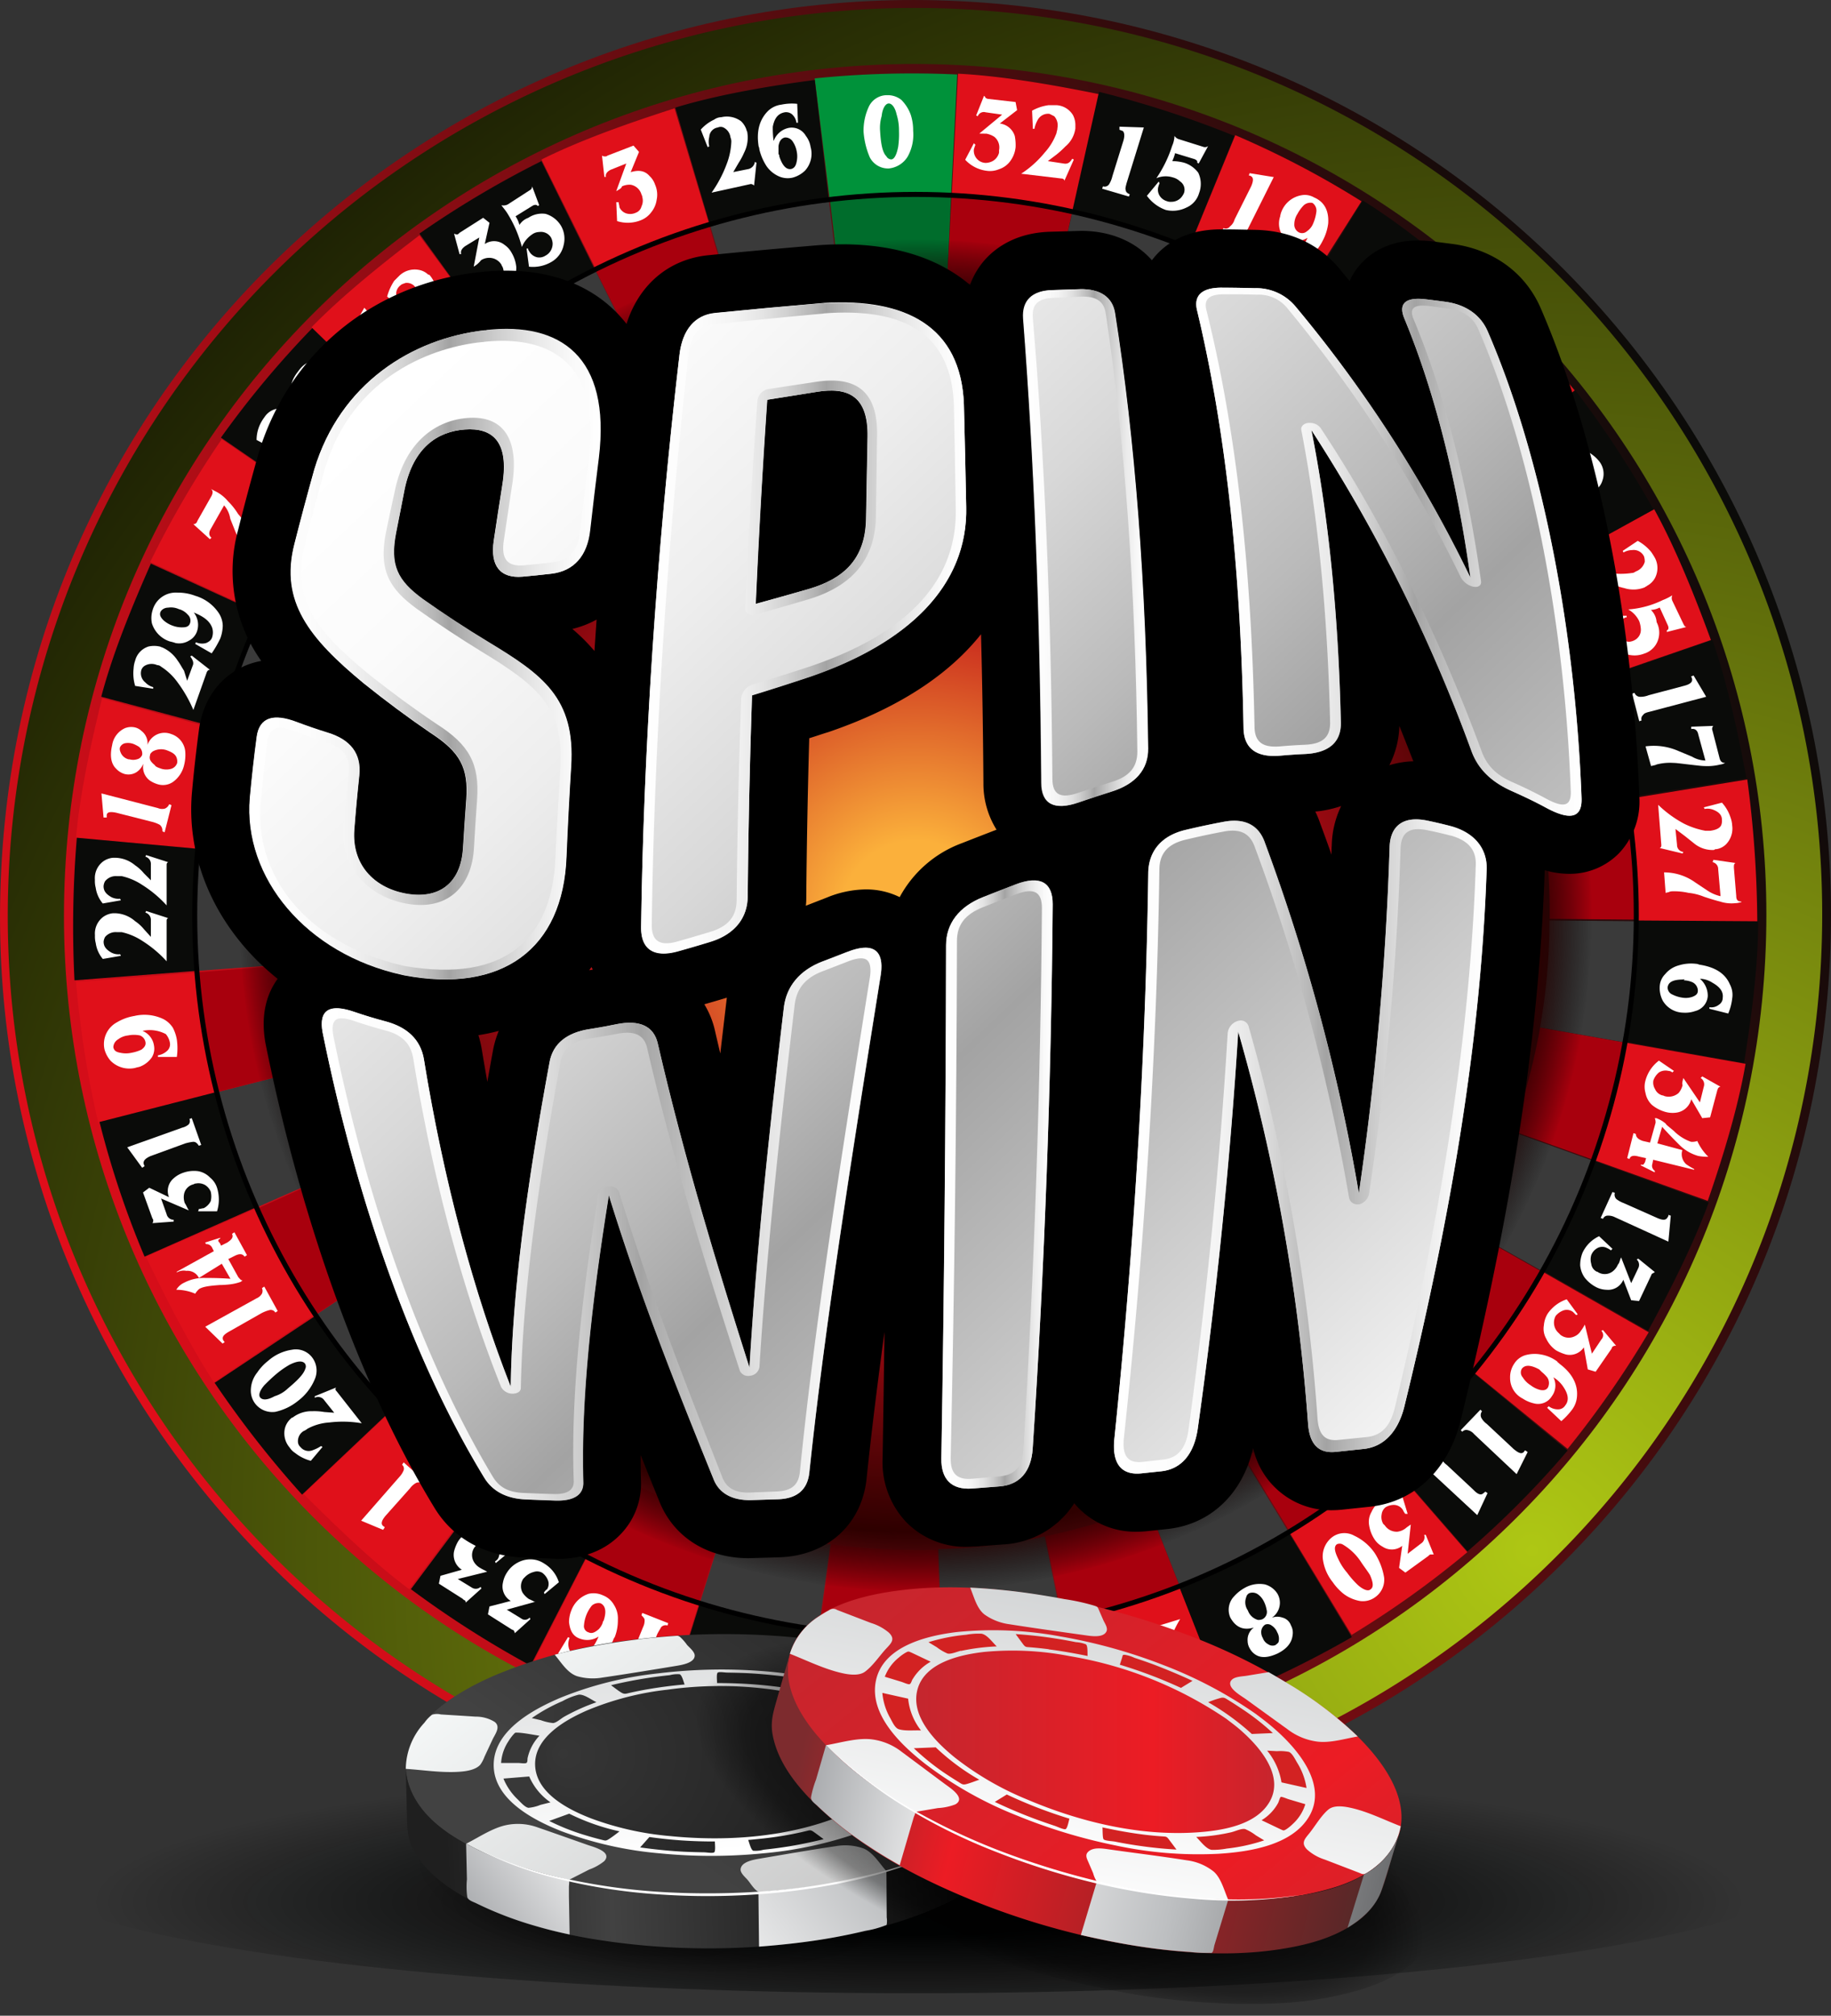<svg id="Layer_1" data-name="Layer 1" xmlns="http://www.w3.org/2000/svg" xmlns:xlink="http://www.w3.org/1999/xlink" viewBox="0 0 365.8 402.61"><rect x="0" y="0" width="365.8" height="402.61" fill="#333333" stroke="none"/><defs><style>.cls-1{fill:url(#Degradado_sin_nombre_4);}.cls-2{fill:url(#Degradado_sin_nombre_3);}.cls-3{fill:url(#Degradado_sin_nombre_4-2);}.cls-4{fill:#006d2c;}.cls-5{fill:#3a3a3a;}.cls-6{fill:#a8000d;}.cls-7{fill:#e0101a;}.cls-8{fill:#00923a;}.cls-9{fill:#0a0b09;}.cls-10,.cls-36{fill:#fff;}.cls-11{fill:url(#radial-gradient);}.cls-12{fill:none;stroke:#000;stroke-miterlimit:10;}.cls-13{fill:url(#Degradado_sin_nombre_6);}.cls-14{fill:url(#Degradado_sin_nombre_2);}.cls-15{fill:url(#Degradado_sin_nombre_6-2);}.cls-16{fill:url(#Degradado_sin_nombre_2-2);}.cls-17{fill:url(#Degradado_sin_nombre_6-3);}.cls-18{fill:url(#Degradado_sin_nombre_2-3);}.cls-19{fill:url(#Degradado_sin_nombre_6-4);}.cls-20{fill:url(#Degradado_sin_nombre_2-4);}.cls-21{fill:url(#Degradado_sin_nombre_6-5);}.cls-22{fill:url(#Degradado_sin_nombre_2-5);}.cls-23{fill:url(#Degradado_sin_nombre_6-6);}.cls-24{fill:url(#Degradado_sin_nombre_2-6);}.cls-25{fill:url(#Degradado_sin_nombre_6-7);}.cls-26{fill:url(#Degradado_sin_nombre_2-7);}.cls-27{fill:url(#radial-gradient-2);}.cls-28,.cls-29,.cls-30,.cls-31,.cls-32,.cls-33,.cls-34,.cls-35,.cls-36,.cls-37,.cls-38,.cls-39,.cls-40,.cls-41,.cls-42,.cls-43,.cls-44{fill-rule:evenodd;}.cls-28{fill:url(#radial-gradient-3);}.cls-29{fill:url(#linear-gradient);}.cls-30{fill:url(#GradientFill_7);}.cls-31{fill:url(#linear-gradient-2);}.cls-32{fill:url(#radial-gradient-4);}.cls-33{fill:url(#linear-gradient-3);}.cls-34{fill:url(#linear-gradient-4);}.cls-35{fill:url(#GradientFill_10);}.cls-37{fill:url(#radial-gradient-5);}.cls-38{fill:url(#GradientFill_11);}.cls-39{fill:url(#GradientFill_7-2);}.cls-40{fill:#d32222;}.cls-41{fill:url(#GradientFill_11-2);}.cls-42{fill:url(#GradientFill_7-3);}.cls-43{fill:url(#GradientFill_14);}.cls-44{fill:url(#GradientFill_10-2);}</style><linearGradient id="Degradado_sin_nombre_4" x1="348.34" y1="1081.14" x2="19.52" y2="1241.52" gradientTransform="translate(0 -979)" gradientUnits="userSpaceOnUse"><stop offset="0" stop-color="#0a0b09"/><stop offset="1" stop-color="#e00d1a"/></linearGradient><radialGradient id="Degradado_sin_nombre_3" cx="306.07" cy="1288.69" r="433.11" gradientTransform="translate(0 -979)" gradientUnits="userSpaceOnUse"><stop offset="0" stop-color="#aec714"/><stop offset="1"/></radialGradient><linearGradient id="Degradado_sin_nombre_4-2" x1="356.73" y1="1091.57" x2="9.81" y2="1231.73" xlink:href="#Degradado_sin_nombre_4"/><radialGradient id="radial-gradient" cx="182.91" cy="1161.83" r="135.26" gradientTransform="translate(0 -979)" gradientUnits="userSpaceOnUse"><stop offset="0.11" stop-color="#fbb03b"/><stop offset="0.5" stop-color="#be0d17"/><stop offset="0.91" stop-color="#2e0000"/><stop offset="1" stop-opacity="0"/></radialGradient><linearGradient id="Degradado_sin_nombre_6" x1="58.7" y1="97.19" x2="282.98" y2="332.76" gradientUnits="userSpaceOnUse"><stop offset="0" stop-color="#fff"/><stop offset="0.11" stop-color="#fbfbfb"/><stop offset="0.23" stop-color="#eee"/><stop offset="0.36" stop-color="#d8d8d8"/><stop offset="0.49" stop-color="#bababa"/><stop offset="0.57" stop-color="#a3a3a3"/><stop offset="1" stop-color="#fff"/></linearGradient><linearGradient id="Degradado_sin_nombre_2" x1="49.82" y1="130.65" x2="119.97" y2="130.65" gradientUnits="userSpaceOnUse"><stop offset="0" stop-color="#fff"/><stop offset="0.17" stop-color="#fcfcfc"/><stop offset="0.28" stop-color="#f4f4f4"/><stop offset="0.37" stop-color="#e5e5e5"/><stop offset="0.45" stop-color="#d0d0d0"/><stop offset="0.53" stop-color="#b5b5b5"/><stop offset="0.57" stop-color="#a3a3a3"/><stop offset="0.59" stop-color="#ababab"/><stop offset="0.71" stop-color="#cfcfcf"/><stop offset="0.82" stop-color="#e9e9e9"/><stop offset="0.92" stop-color="#f9f9f9"/><stop offset="1" stop-color="#fff"/></linearGradient><linearGradient id="Degradado_sin_nombre_6-2" x1="90.56" y1="56.83" x2="322.53" y2="300.47" xlink:href="#Degradado_sin_nombre_6"/><linearGradient id="Degradado_sin_nombre_2-2" x1="128.08" y1="125.45" x2="193.03" y2="125.45" xlink:href="#Degradado_sin_nombre_2"/><linearGradient id="Degradado_sin_nombre_6-3" x1="130.44" y1="20.68" x2="339.6" y2="240.37" xlink:href="#Degradado_sin_nombre_6"/><linearGradient id="Degradado_sin_nombre_2-3" x1="204.4" y1="109.37" x2="229.34" y2="109.37" xlink:href="#Degradado_sin_nombre_2"/><linearGradient id="Degradado_sin_nombre_6-4" x1="151.53" y1="-20.76" x2="392.25" y2="232.08" xlink:href="#Degradado_sin_nombre_6"/><linearGradient id="Degradado_sin_nombre_2-4" x1="238.99" y1="110.2" x2="315.97" y2="110.2" xlink:href="#Degradado_sin_nombre_2"/><linearGradient id="Degradado_sin_nombre_6-5" x1="20.7" y1="121.71" x2="245.79" y2="358.13" xlink:href="#Degradado_sin_nombre_6"/><linearGradient id="Degradado_sin_nombre_2-5" x1="64.29" y1="244.49" x2="176.08" y2="244.49" xlink:href="#Degradado_sin_nombre_2"/><linearGradient id="Degradado_sin_nombre_6-6" x1="55.09" y1="84.88" x2="279.53" y2="320.63" xlink:href="#Degradado_sin_nombre_6"/><linearGradient id="Degradado_sin_nombre_2-6" x1="188.06" y1="236.6" x2="210.31" y2="236.6" xlink:href="#Degradado_sin_nombre_2"/><linearGradient id="Degradado_sin_nombre_6-7" x1="86" y1="48.33" x2="308.39" y2="281.92" xlink:href="#Degradado_sin_nombre_6"/><linearGradient id="Degradado_sin_nombre_2-7" x1="222.57" y1="228.99" x2="297.03" y2="228.99" xlink:href="#Degradado_sin_nombre_2"/><radialGradient id="radial-gradient-2" cx="160.69" cy="-2119.47" r="199.87" gradientTransform="matrix(0.91, 0, 0, -0.15, 37.27, 61.96)" gradientUnits="userSpaceOnUse"><stop offset="0.22" stop-color="#010202"/><stop offset="0.91" stop-color="#010202" stop-opacity="0"/></radialGradient><radialGradient id="radial-gradient-3" cx="140.2" cy="371.2" r="57.48" gradientTransform="translate(0 222.72) scale(1 0.4)" gradientUnits="userSpaceOnUse"><stop offset="0"/><stop offset="1" stop-opacity="0"/></radialGradient><linearGradient id="linear-gradient" x1="330.96" y1="341.05" x2="365.48" y2="415.07" gradientTransform="matrix(0.5, 0.86, -0.86, 0.5, 305.5, -154.54)" gradientUnits="userSpaceOnUse"><stop offset="0" stop-color="#212121"/><stop offset="1" stop-color="#424242"/></linearGradient><linearGradient id="GradientFill_7" x1="374.67" y1="403.9" x2="322.85" y2="379.74" gradientTransform="matrix(0.5, 0.86, -0.86, 0.5, 305.5, -154.54)" gradientUnits="userSpaceOnUse"><stop offset="0" stop-color="#fff"/><stop offset="1" stop-color="#d0d2d3"/></linearGradient><linearGradient id="linear-gradient-2" x1="145.13" y1="414.91" x2="210.76" y2="381.21" gradientTransform="translate(169.56 -83.4) rotate(27.1)" gradientUnits="userSpaceOnUse"><stop offset="0" stop-color="#383838"/><stop offset="1" stop-color="#0d0d0d"/></linearGradient><radialGradient id="radial-gradient-4" cx="353.78" cy="400.54" fx="341.064" fy="423.099" r="71.02" gradientTransform="matrix(0.5, 0.86, -0.86, 0.5, 305.5, -154.54)" gradientUnits="userSpaceOnUse"><stop offset="0" stop-color="#363636"/><stop offset="1" stop-color="#121212"/></radialGradient><linearGradient id="linear-gradient-3" x1="218.34" y1="419.77" x2="122.39" y2="375.03" gradientTransform="translate(169.56 -83.4) rotate(27.1)" gradientUnits="userSpaceOnUse"><stop offset="0" stop-color="#c4c4c4"/><stop offset="1" stop-color="#fcffff"/></linearGradient><linearGradient id="linear-gradient-4" x1="345.97" y1="452.69" x2="398.98" y2="353.01" gradientTransform="matrix(0.5, 0.86, -0.86, 0.5, 305.5, -154.54)" gradientUnits="userSpaceOnUse"><stop offset="0" stop-color="#1f1f1f"/><stop offset="0.29" stop-color="#424242"/><stop offset="1"/></linearGradient><linearGradient id="GradientFill_10" x1="164.19" y1="459.82" x2="211.46" y2="362.92" gradientTransform="translate(169.56 -83.4) rotate(27.1)" gradientUnits="userSpaceOnUse"><stop offset="0" stop-color="#a6a8ab"/><stop offset="0.28" stop-color="#fbfbfb"/><stop offset="0.65" stop-color="#bdbfc1"/><stop offset="1" stop-color="#6d6e70"/></linearGradient><radialGradient id="radial-gradient-5" cx="208.44" cy="361.88" r="72.85" gradientTransform="matrix(0.99, 0.36, -0.14, 0.38, 56.12, 152.73)" gradientUnits="userSpaceOnUse"><stop offset="0"/><stop offset="0.86" stop-opacity="0.38"/><stop offset="1" stop-opacity="0"/></radialGradient><linearGradient id="GradientFill_11" x1="469.51" y1="365.69" x2="353.7" y2="443.81" gradientTransform="matrix(-0.96, -0.29, -0.29, 0.96, 736.45, 89.28)" gradientUnits="userSpaceOnUse"><stop offset="0" stop-color="#c4262e"/><stop offset="0.66" stop-color="#ec1c24"/><stop offset="1" stop-color="#c7252d"/></linearGradient><linearGradient id="GradientFill_7-2" x1="416.29" y1="420.58" x2="422.37" y2="362.73" gradientTransform="matrix(-0.96, -0.29, -0.29, 0.96, 736.45, 89.28)" xlink:href="#GradientFill_7"/><linearGradient id="GradientFill_11-2" x1="183.02" y1="347.89" x2="254.54" y2="347.89" gradientTransform="matrix(1, 0, 0, 1, 0, 0)" xlink:href="#GradientFill_11"/><linearGradient id="GradientFill_7-3" x1="415.34" y1="429.9" x2="422.36" y2="363.12" gradientTransform="matrix(-0.96, -0.29, -0.29, 0.96, 736.45, 89.28)" xlink:href="#GradientFill_7"/><linearGradient id="GradientFill_14" x1="474.71" y1="420.66" x2="358.9" y2="414.59" gradientTransform="matrix(-0.96, -0.29, -0.29, 0.96, 736.45, 89.28)" gradientUnits="userSpaceOnUse"><stop offset="0" stop-color="#7d2b2e"/><stop offset="0.29" stop-color="#ec1c24"/><stop offset="1" stop-color="#562828"/></linearGradient><linearGradient id="GradientFill_10-2" x1="472.11" y1="426.35" x2="354.67" y2="416.08" gradientTransform="matrix(-0.96, -0.29, -0.29, 0.96, 736.45, 89.28)" xlink:href="#GradientFill_10"/></defs><title>sw-logo-roulette-coins</title><path class="cls-1" d="M192,.25C292.88,5.28,370.6,91.18,365.57,192S274.63,370.6,173.78,365.41c-101-5-178.73-90.94-173.53-191.79C5.28,72.77,91.18-4.95,192,.25Z"/><path class="cls-2" d="M192,1.82c99.91,5,176.84,90.15,171.81,190.05S273.69,368.71,173.78,363.68s-177-90-172-189.9A181.25,181.25,0,0,1,192,1.82Z"/><path class="cls-3" d="M191.4,13c93.77,4.72,166,84.64,161.27,178.41S268,357.39,174.25,352.67,8.27,268,13,174.25,97.63,8.27,191.4,13Z"/><path class="cls-4" d="M167.8,57l-2-17.15h0A139.25,139.25,0,0,1,190,39.11l-.79,17.3a122.52,122.52,0,0,0-21.4.63Z"/><path class="cls-5" d="M146.72,61.45l-4.88-16.52h0a141.24,141.24,0,0,1,23.76-4.88l2.05,17.15a123.16,123.16,0,0,0-20.93,4.25Z"/><path class="cls-5" d="M108.33,80.48l-10.22-14h0A147.38,147.38,0,0,1,118.87,53.9l7.71,15.41a116.6,116.6,0,0,0-18.25,11.17Z"/><path class="cls-5" d="M78.44,111.16l-14.16-9.75h0A149.28,149.28,0,0,1,79.7,82.69L92.13,94.8a106,106,0,0,0-13.69,16.36Z"/><path class="cls-5" d="M60.5,150l-16.67-4.4h0a135.4,135.4,0,0,1,8.33-22.81L67.9,130a116.41,116.41,0,0,0-7.4,20Z"/><path class="cls-5" d="M56.57,192.66l-17.15,1.26h0a137.88,137.88,0,0,1,.16-24.23l17.15,1.57a121.28,121.28,0,0,0-.16,21.4Z"/><path class="cls-5" d="M67.11,234.2l-15.73,6.92h0a141.1,141.1,0,0,1-7.87-23l16.68-4.25a106.44,106.44,0,0,0,6.92,20.3Z"/><path class="cls-5" d="M90.71,269.91l-12.59,11.8h0a143.84,143.84,0,0,1-15.1-19l14.32-9.59a148.81,148.81,0,0,0,13.37,16.83Z"/><path class="cls-5" d="M125,295.55,117.14,311h0a151.35,151.35,0,0,1-20.61-12.9l10.39-13.84A116.93,116.93,0,0,0,125,295.55Z"/><path class="cls-5" d="M165.91,308.46l-2.36,17.14h0a133.85,133.85,0,0,1-23.75-5.34L145,303.74a116.14,116.14,0,0,0,20.92,4.72Z"/><path class="cls-5" d="M208.71,306.88l3.46,17h0a127.39,127.39,0,0,1-24.07,2.84l-.63-17.31a109.86,109.86,0,0,0,21.24-2.52Z"/><path class="cls-5" d="M248.51,291.31l9,14.79h0A156.46,156.46,0,0,1,235.77,317l-6.29-16.05a134.6,134.6,0,0,0,19-9.59Z"/><path class="cls-5" d="M280.92,263.14l13.38,11h0a137.65,137.65,0,0,1-17,17.46L266,278.56a125.31,125.31,0,0,0,14.94-15.42Z"/><path class="cls-5" d="M302,226l16.2,5.83h0a147,147,0,0,1-10.23,22L293,245.37A120.4,120.4,0,0,0,302,226Z"/><path class="cls-5" d="M309.56,183.85l17.3.16h0a137.08,137.08,0,0,1-2.2,24.23l-17-3a121.45,121.45,0,0,0,1.89-21.4Z"/><path class="cls-5" d="M302.63,141.53,319,135.86h0a145.05,145.05,0,0,1,6,23.6l-17,2.84a142.51,142.51,0,0,0-5.35-20.77Z"/><path class="cls-5" d="M282,103.93l13.53-10.7h0a142.15,142.15,0,0,1,13.54,20.29L294,121.86a121.87,121.87,0,0,0-12-17.93Z"/><path class="cls-5" d="M250.09,75.45l9.12-14.63h0a150,150,0,0,1,19.51,14.63l-11.48,12.9a117.4,117.4,0,0,0-17.15-12.9Z"/><path class="cls-6" d="M189.2,56.26,190.14,39h0a150,150,0,0,1,24.07,3.3l-3.77,16.84a155.72,155.72,0,0,0-21.24-2.83Z"/><path class="cls-6" d="M126.74,69.31,119,53.9h0a153.79,153.79,0,0,1,22.66-9l4.87,16.52a118.11,118.11,0,0,0-19.82,7.86Z"/><path class="cls-6" d="M92.13,94.49,79.7,82.37h0A143.93,143.93,0,0,1,98.11,66.48l10.22,14a113,113,0,0,0-16.2,14Z"/><path class="cls-6" d="M67.9,129.73l-15.74-7.24h0a154.06,154.06,0,0,1,12-21.08l14.32,9.75A120.13,120.13,0,0,0,67.9,129.73Z"/><path class="cls-6" d="M56.73,171.11l-17.15-1.58h0a147.75,147.75,0,0,1,4.25-23.91L60.5,150a119.3,119.3,0,0,0-3.77,21.09Z"/><path class="cls-6" d="M60,213.9l-16.68,4.25h0a143.69,143.69,0,0,1-3.93-23.92l17.15-1.41A143.74,143.74,0,0,0,60,213.9Z"/><path class="cls-6" d="M77.34,253.08,63,262.67h0a140,140,0,0,1-11.64-21.24l15.73-7.08a144.64,144.64,0,0,0,10.23,18.73Z"/><path class="cls-6" d="M106.76,284.23,96.37,298.07h0a138,138,0,0,1-18.09-16.2l12.59-11.8a126.59,126.59,0,0,0,15.89,14.16Z"/><path class="cls-6" d="M144.83,303.74l-5.19,16.52h0a135,135,0,0,1-22.5-9.29L125,295.55a122.17,122.17,0,0,0,19.82,8.19Z"/><path class="cls-6" d="M187.31,309.56l.63,17.3h0a136.14,136.14,0,0,1-24.23-1.26l2.36-17.14a136.64,136.64,0,0,0,21.24,1.1Z"/><path class="cls-6" d="M229.32,300.75l6.29,16h0a141.31,141.31,0,0,1-23.28,6.93l-3.46-16.84a126.38,126.38,0,0,0,20.45-6.13Z"/><path class="cls-6" d="M266,278.56l11.32,13.06h0a142.18,142.18,0,0,1-19.66,14.32l-9-14.79A131.18,131.18,0,0,0,266,278.56Z"/><path class="cls-6" d="M293,245.52,308,254h0a140.14,140.14,0,0,1-13.68,20l-13.38-11A126.78,126.78,0,0,0,293,245.52Z"/><path class="cls-6" d="M307.67,205.25l17,3h0a143.49,143.49,0,0,1-6.29,23.44l-16.21-5.82a128.34,128.34,0,0,0,5.51-20.61Z"/><path class="cls-6" d="M308,162.3l17-2.84h0a159.88,159.88,0,0,1,1.88,24.23l-17.3-.15A123.71,123.71,0,0,0,308,162.3Z"/><path class="cls-6" d="M294,121.86l15.11-8.34h0A155.52,155.52,0,0,1,319,135.71l-16.37,5.66A142,142,0,0,0,294,121.86Z"/><path class="cls-6" d="M267.24,88.35l11.48-12.9h0A159.5,159.5,0,0,1,295.4,93.07l-13.53,10.7a122.6,122.6,0,0,0-14.63-15.42Z"/><path class="cls-6" d="M231.05,65.7l6.61-16.05h0a138.3,138.3,0,0,1,21.55,11.17l-9.12,14.63a119.85,119.85,0,0,0-19-9.75Z"/><path class="cls-5" d="M210.44,59.24l3.77-16.83h0a140.75,140.75,0,0,1,23.13,7.24L230.73,65.7a105.19,105.19,0,0,0-20.29-6.46Z"/><path class="cls-7" d="M190.14,39.11l1.26-24.39c9.13.47,19.67,2.36,28.16,4.09l-5.19,23.6a125.89,125.89,0,0,0-24.23-3.3Z"/><path class="cls-8" d="M165.76,39.89l-3-24.23a192.45,192.45,0,0,1,28.47-.78L190,39.11a138.76,138.76,0,0,0-24.23.78Z"/><path class="cls-9" d="M141.84,44.93l-6.92-23.44c8.81-2.68,19.35-4.41,27.85-5.51l2.83,24.07a125.36,125.36,0,0,0-23.76,4.88Z"/><path class="cls-7" d="M119,53.74,108.17,31.87c8.19-4.09,18.25-7.55,26.59-10.23l6.93,23.13a153.79,153.79,0,0,0-22.66,9Z"/><path class="cls-9" d="M98.11,66.48,83.79,46.66a195.78,195.78,0,0,1,24.38-14.48l10.7,21.72A142.53,142.53,0,0,0,98.11,66.48Z"/><path class="cls-7" d="M79.7,82.37l-17.47-17C68.68,58.77,77,52.16,83.79,47L98.11,66.48A157.83,157.83,0,0,0,79.7,82.37Z"/><path class="cls-9" d="M64.28,101.25,44.14,87.41A190.66,190.66,0,0,1,62.39,65.54L79.7,82.37a136.47,136.47,0,0,0-15.42,18.88Z"/><path class="cls-7" d="M52.16,122.49,30,112.26A196.66,196.66,0,0,1,44.3,87.72l20,13.69a134.13,134.13,0,0,0-12.12,21.08Z"/><path class="cls-9" d="M43.83,145.46l-23.6-6.29c2.36-9,6.45-18.72,9.91-26.59l22,10.07a141,141,0,0,0-8.33,22.81Z"/><path class="cls-7" d="M39.58,169.53l-24.39-2.2c.79-9.12,3.15-19.51,5.19-27.85l23.45,6.3a128.88,128.88,0,0,0-4.25,23.75Z"/><path class="cls-9" d="M39.26,193.92l-24.38,1.89a213.53,213.53,0,0,1,.47-28.48l24.07,2.2a157.62,157.62,0,0,0-.16,24.39Z"/><path class="cls-7" d="M43.35,218.15l-23.75,6a201.75,201.75,0,0,1-4.41-28l24.07-1.89a163.09,163.09,0,0,0,4.09,23.92Z"/><path class="cls-9" d="M51.22,241.12,28.88,251a185.28,185.28,0,0,1-9-26.9l23.44-6a137.27,137.27,0,0,0,7.87,23Z"/><path class="cls-7" d="M63,262.52l-20.3,13.53c-5-7.71-9.75-17.15-13.53-25l22.19-9.75A133.62,133.62,0,0,0,63,262.52Z"/><path class="cls-9" d="M78.12,281.71,60.35,298.54A204,204,0,0,1,42.88,276.2L63,262.83a153.65,153.65,0,0,0,15.1,18.88Z"/><path class="cls-7" d="M96.37,297.91,81.74,317.42c-7.39-5.5-14.94-12.9-21.08-19l17.62-16.68a137.26,137.26,0,0,0,18.09,16.2Z"/><path class="cls-9" d="M117.14,311,106,332.68a198.53,198.53,0,0,1-23.91-15.26l14.47-19.35A142.66,142.66,0,0,0,117.14,311Z"/><path class="cls-7" d="M139.64,320.26l-7.24,23.28a207.09,207.09,0,0,1-26.11-11l11-21.56a148.17,148.17,0,0,0,22.34,9.29Z"/><path class="cls-9" d="M163.55,325.6l-3.3,24.23a192.13,192.13,0,0,1-27.69-6.45l7.24-23.12a148.49,148.49,0,0,0,23.75,5.34Z"/><path class="cls-7" d="M187.94,326.71l.79,24.38c-9.29.32-19.83-.63-28.32-1.57l3.3-23.92a153.4,153.4,0,0,0,24.23,1.11Z"/><path class="cls-9" d="M212.17,323.87l5,23.92c-9,1.89-19.66,2.67-28.16,3.14l-.78-24.22a159.45,159.45,0,0,0,23.91-2.84Z"/><path class="cls-7" d="M235.61,316.79l9,22.82a202.93,202.93,0,0,1-27.22,7.86l-4.88-23.75a133.26,133.26,0,0,0,23.13-6.93Z"/><path class="cls-9" d="M257.48,306.1,270.07,327a201.17,201.17,0,0,1-25.65,12.43L235.61,317a149.78,149.78,0,0,0,21.87-10.85Z"/><path class="cls-7" d="M277.15,291.62l16,18.41a188.64,188.64,0,0,1-23.12,16.52l-12.59-20.77a113,113,0,0,0,19.67-14.16Z"/><path class="cls-9" d="M294.3,274.16l18.88,15.57a185.66,185.66,0,0,1-20,20.14L277.3,291.62a162.63,162.63,0,0,0,17-17.46Z"/><path class="cls-7" d="M308.14,254l21.24,12.11a197.5,197.5,0,0,1-16.2,23.29l-18.73-15.26A167.48,167.48,0,0,0,308.14,254Z"/><path class="cls-9" d="M318.37,231.84l23,8.33c-3.15,8.66-8,18.1-12.12,25.65l-21.08-12a147.94,147.94,0,0,0,10.23-22Z"/><path class="cls-7" d="M324.66,208.24l24.07,4.24c-1.57,9.13-4.72,19.2-7.55,27.38l-22.81-8.18a139.54,139.54,0,0,0,6.29-23.44Z"/><path class="cls-9" d="M326.86,183.85l24.39.16c0,9.28-1.42,19.66-2.83,28.32l-23.76-4.25a135.71,135.71,0,0,0,2.2-24.23Z"/><path class="cls-7" d="M325,159.62l24.07-3.93a221.59,221.59,0,0,1,2,28.32l-24.23-.16A140.39,140.39,0,0,0,325,159.62Z"/><path class="cls-9" d="M319,135.86l23.12-8c3,8.65,5.2,19,6.77,27.53L325,159.31a147.36,147.36,0,0,0-6-23.45Z"/><path class="cls-7" d="M309.08,113.52l21.4-11.8c4.41,8,8.34,17.94,11.33,26.12L319,135.71a162.21,162.21,0,0,0-9.92-22.19Z"/><path class="cls-9" d="M295.55,93.23,314.75,78a197.45,197.45,0,0,1,15.57,23.75l-21.23,11.65a149.7,149.7,0,0,0-13.54-20.14Z"/><path class="cls-7" d="M278.88,75.45,295.24,57.2c6.92,6.14,13.84,14.16,19.35,20.77l-18.88,15.1a177.71,177.71,0,0,0-16.83-17.62Z"/><path class="cls-9" d="M259.37,60.82l12.9-20.77c7.87,4.88,16.05,11.64,22.66,17.31L278.72,75.45a148.32,148.32,0,0,0-19.35-14.63Z"/><path class="cls-7" d="M237.5,49.65,246.78,27A181.77,181.77,0,0,1,272,40.21L259.05,60.66a144.7,144.7,0,0,0-21.55-11Z"/><path class="cls-9" d="M214.21,42.25l5.35-23.91a200.24,200.24,0,0,1,27.06,8.81L237.5,49.49a174.85,174.85,0,0,0-23.29-7.24Z"/><g id="Digits"><path class="cls-10" d="M195.65,26.68l4.56-3.78-3.3-.47a1.29,1.29,0,0,0-1.57.79l-.32-.16,1.57-3.93c.16.15.32.31.32.47.16,0,.31.15.47.15l5.51.63L203.2,22l-3.46,2.67a3.58,3.58,0,0,1,3,2.52,9.53,9.53,0,0,1,.16,2.2,5.65,5.65,0,0,1-1.1,2.83,4.43,4.43,0,0,1-2.21,1.58,4.66,4.66,0,0,1-2.51.31,7,7,0,0,1-4.25-2.2l1.73-3.3.31.31a7.94,7.94,0,0,0-.31.94,2.44,2.44,0,0,0,2.36,2.68,3.07,3.07,0,0,0,1.57-.47,2.66,2.66,0,0,0,1.1-1.58V30a2.73,2.73,0,0,0-.94-2.67,4.42,4.42,0,0,0-1.57-.63Zm13.69,5.5,3.14.48c.79.15,1.26-.16,1.73-.95l.32.16-1.89,4.25c0-.32-.31-.47-.63-.47l-8-.95a20.5,20.5,0,0,0,4.72-4.25,11.7,11.7,0,0,0,2.36-3.93c0-.31.16-.47.16-.94a2.7,2.7,0,0,0-.63-2.36l-.95-.48A2.35,2.35,0,0,0,207.29,24a5.8,5.8,0,0,0-.63,1.73h-.31l-.16-3.62a9.32,9.32,0,0,1,3.3-1.1h1.58a4.12,4.12,0,0,1,3.3,2,4.29,4.29,0,0,1,.47,2v.63a5.67,5.67,0,0,1-2,3.62,18.19,18.19,0,0,1-1.73,1.58Z"/><path class="cls-10" d="M172.52,26.21a11.37,11.37,0,0,1,1.1-5,4,4,0,0,1,3.62-2.2,4.37,4.37,0,0,1,2.83.94,8.08,8.08,0,0,1,1.89,3,10,10,0,0,1,.47,3.15,9,9,0,0,1-1.1,5.19,5,5,0,0,1-3.77,2.36,4.11,4.11,0,0,1-3.78-2.2,15.81,15.81,0,0,1-1.26-5.19Zm3.31,0c.15,2.51.47,4.24,1.25,5a1.15,1.15,0,0,0,.95.63c.63,0,1.1-.94,1.41-2.52a17.75,17.75,0,0,0,.16-3.14,10.66,10.66,0,0,0-.47-3.31c-.31-1.41-.94-2.2-1.57-2.2s-1.26.94-1.42,2.52A8.38,8.38,0,0,0,175.83,26.21Z"/><path class="cls-10" d="M146.41,34.39l3.14-.63a1.7,1.7,0,0,0,1.26-1.42l.32.16-.48,4.56a1.13,1.13,0,0,0-.63-.31l-7.86,1.73a24.65,24.65,0,0,0,3-5.67,13.81,13.81,0,0,0,.94-4.4,2,2,0,0,0-.16-.95,2.56,2.56,0,0,0-1.41-2,1.31,1.31,0,0,0-1.1,0,2,2,0,0,0-1.73,1.89,3.69,3.69,0,0,0,0,1.88l-.32.16L140,25.89a8.21,8.21,0,0,1,2.68-2,2.5,2.5,0,0,1,1.42-.48,4.78,4.78,0,0,1,3.93.79,4.1,4.1,0,0,1,1.1,1.73c0,.16.16.32.16.47a6.6,6.6,0,0,1-.63,4.09,13.67,13.67,0,0,1-1.1,2.05l-1.1,1.89Zm8.18-6.3a4.07,4.07,0,0,1,2.83-2.51A3.24,3.24,0,0,1,161,27.15a4.75,4.75,0,0,1,.94,2.2,5,5,0,0,1-1.1,4.72,5.64,5.64,0,0,1-2.52,1.42,4.37,4.37,0,0,1-2.83-.32,5.91,5.91,0,0,1-2.36-2,10.69,10.69,0,0,1-1.42-3.31,1.65,1.65,0,0,0-.15-.63c-.47-3,.15-5.34,1.89-7.08a4.71,4.71,0,0,1,2.67-1.25,10.17,10.17,0,0,1,3.15-.16l.15,3.77h-.31a2.7,2.7,0,0,0-.94-1.73,1.85,1.85,0,0,0-1.58-.31c-1.26.31-1.89,1.26-2.2,2.83a18.72,18.72,0,0,0,.16,2.83Zm1.1,3.15c.63,1.89,1.41,2.67,2.36,2.52.63-.16.94-.63,1.1-1.42a5,5,0,0,0,0-2.2,5.17,5.17,0,0,0-.79-1.89,1.74,1.74,0,0,0-1.57-.79c-.63.16-1.1.63-1.26,1.73v1.58A.57.57,0,0,1,155.69,31.24Z"/><path class="cls-10" d="M123.12,38.16l2-5.5L122,33.91c-.63.32-1.1.79-.94,1.42h-.32l-.47-4.25a.94.94,0,0,0,.63.16.57.57,0,0,0,.47-.16l5.19-2,1.1,1.26L126,34.39c1.58-.48,2.83-.32,3.78.78a4.16,4.16,0,0,1,1.1,1.73,4.93,4.93,0,0,1,.31,3,5.09,5.09,0,0,1-1.1,2.52A4.76,4.76,0,0,1,128,44a7,7,0,0,1-4.72.16l-.16-3.78h.47c0,.32.16.63.16,1a2.23,2.23,0,0,0,1.42,1.26,2.67,2.67,0,0,0,1.88-.16,1.8,1.8,0,0,0,1.11-1.26,2.64,2.64,0,0,0,.15-1.89c0-.15,0-.15-.15-.47A2.73,2.73,0,0,0,126,36.9a3.64,3.64,0,0,0-1.73.32c-.16.47-.63.63-1.1.94Z"/><path class="cls-10" d="M94.64,53.27l1.11-5.83-2.84,1.74c-.63.47-.94.94-.78,1.57h-.32l-1.1-4.09a1.18,1.18,0,0,0,.63.16c.16,0,.31-.16.47-.32l4.72-3,1.26,1-.94,4.24a3.31,3.31,0,0,1,3.93.16,4.49,4.49,0,0,1,1.42,1.57,6.9,6.9,0,0,1,.94,2.84,5.19,5.19,0,0,1-.63,2.67,6.6,6.6,0,0,1-1.73,1.89,8,8,0,0,1-4.72.94l-.79-3.62h.48c.15.32.15.48.31.79A2.65,2.65,0,0,0,97.63,57a2.85,2.85,0,0,0,1.89-.47,2.31,2.31,0,0,0,1-1.42,2.67,2.67,0,0,0-.16-1.88.56.56,0,0,1-.16-.32,2.84,2.84,0,0,0-2.52-1.41,3,3,0,0,0-1.57.47,5.05,5.05,0,0,1-1.42,1.26Zm9.13-8.34A5.57,5.57,0,0,0,103,43.2l3.31-2.05c.47-.31.94-.31,1.1,0l.31-.16-1.41-3.77a.85.85,0,0,1-.48.78l-4.4,2.84a1.88,1.88,0,0,1-1.26.15c.32.48.79.95,1.26,1.73a24,24,0,0,1,2.83,6.61,5.51,5.51,0,0,1,2.05-2.51,2.49,2.49,0,0,1,1.41-.48,2.36,2.36,0,0,1,2.36,1.1,2.92,2.92,0,0,1,.32,1.11,2.73,2.73,0,0,1-.63,1.88,2.57,2.57,0,0,1-.79.63,2.27,2.27,0,0,1-1.73.32,2.49,2.49,0,0,1-1.57-1.26.58.58,0,0,1-.16-.47h-.32l.48,3.62a7.3,7.3,0,0,0,4.56-1,5.06,5.06,0,0,0,2.36-3.3,5.15,5.15,0,0,0-.47-3.78A5.36,5.36,0,0,0,109,42.72a4.91,4.91,0,0,0-3.46.79A3.46,3.46,0,0,0,103.77,44.93Z"/><path class="cls-10" d="M72.77,61.45l7.71,8.81a5.18,5.18,0,0,0,1.11.94,1.36,1.36,0,0,0,1.1-.16l.31.48L78.91,75l-.31-.47c.31-.48.47-.79.31-1.26A10.68,10.68,0,0,0,78,71.83l-4.88-5.51c-.79-.94-1.42-1.1-1.89-.78l-.31.31-.48-.31,2.36-4.09Zm14.48,2,.16-2V59.09A6.93,6.93,0,0,0,86,55.15c-.16-.15-.16-.31-.47-.31a3.59,3.59,0,0,0-1.89-.94A4.45,4.45,0,0,0,79.85,55l-1.1,1.1a11.11,11.11,0,0,0-1.41,3.14l2.83,2.21.16-.32a4.13,4.13,0,0,1-1-1.57A2.13,2.13,0,0,1,80,57c.32-.31.63-.31.95-.47a2.1,2.1,0,0,1,2.2,1.1c.16.32.47.47.63.79a12.06,12.06,0,0,1,1.41,4.25,28.5,28.5,0,0,1,.16,6.45l6-5.35a.69.69,0,0,1,.79-.16L90.24,59.4l-.32.16a1.45,1.45,0,0,1-.47,1.89Z"/><path class="cls-10" d="M66.33,89.45c-.32,0-.48,0-.63.32l-5,6.29a26.4,26.4,0,0,0-1.1-6.29,11.19,11.19,0,0,0-2.05-3.93l-.62-.63a2.41,2.41,0,0,0-2.36-.63,1.51,1.51,0,0,0-.79.63,2.34,2.34,0,0,0-.16,2.67,9.08,9.08,0,0,0,1.1,1.42l-.15.31-3.31-1.73a7.31,7.31,0,0,1,.79-3.3,7.87,7.87,0,0,1,.79-1.26,3.78,3.78,0,0,1,3.46-1.73,5,5,0,0,1,2,.63c.16.15.32.15.47.31a6.34,6.34,0,0,1,2,3.62c.16.79.31,1.57.47,2.36v1.73l2.05-2.52a1.65,1.65,0,0,0,.15-1.88l.32-.16Zm6-8.33a7.8,7.8,0,0,1-1.41,2.51,5,5,0,0,1-3.31,2.21,4,4,0,0,1-3-.79,3.53,3.53,0,0,1-1.1-1.42A3.77,3.77,0,0,1,63.81,80a3.37,3.37,0,0,1-2.2.79,2.34,2.34,0,0,1-2.21-.63,2.88,2.88,0,0,1-1.1-1.57c-.47-1.26,0-2.83,1.26-4.41,1.1-1.57,2.36-2.2,3.78-2a4.62,4.62,0,0,1,1.57.63A4.06,4.06,0,0,1,66,74a2.6,2.6,0,0,1,0,3,3.69,3.69,0,0,1,5.19,0A3.65,3.65,0,0,1,72.3,81.12Zm-8-4.72a4.14,4.14,0,0,0-.79-1,3.13,3.13,0,0,0-1.41-.78,1.76,1.76,0,0,0-1.26.47,1.17,1.17,0,0,0-.32.78,2.44,2.44,0,0,0,1.11,1.89A7.07,7.07,0,0,0,63,78.6a1.8,1.8,0,0,0,1.26-.47A1.72,1.72,0,0,0,64.28,76.4Zm6,5.35A3.5,3.5,0,0,0,69,79.39a3,3,0,0,0-2.52-1c-.31,0-.63.32-.78.47a1.64,1.64,0,0,0,0,2,2.76,2.76,0,0,0,.94,1.41,2.83,2.83,0,0,0,1.73.79,2.67,2.67,0,0,0,1.57-.47A1.31,1.31,0,0,0,70.26,81.75Z"/><path class="cls-10" d="M44.77,100.94l-2.67,4.72c-.48.78-.32,1.41.15,1.73l-.31.31-3.31-3a.8.8,0,0,0,.79-.63l2.83-5c.32-.63.32-1.1-.15-1.42h0l.94.48a7.7,7.7,0,0,1,2.52,2,13.25,13.25,0,0,1,2,2.52c.95,1.1,1.58,1.89,2,2.51a8,8,0,0,0,2.67,2,2.3,2.3,0,0,1,.47.31l.48.32-2.05,3.62a12.32,12.32,0,0,1-4.09-5.19L46,103.61A5.31,5.31,0,0,0,44.77,100.94Z"/><path class="cls-10" d="M37.38,136l1.1-3c.31-.63,0-1.26-.48-1.89l.32-.15,3.62,2.83c-.32,0-.47.16-.63.47l-2.68,7.55a26.24,26.24,0,0,0-3.14-5.5,12,12,0,0,0-3.31-3.15,1.16,1.16,0,0,0-.78-.31,2.72,2.72,0,0,0-2.52.15,1.61,1.61,0,0,0-.63.79,2.32,2.32,0,0,0,.79,2.52,3.27,3.27,0,0,0,1.57.94v.32L27,137a8.73,8.73,0,0,1-.31-3.47,5.47,5.47,0,0,1,.31-1.57,4,4,0,0,1,2.68-2.83,5.09,5.09,0,0,1,2.2,0c.16,0,.31.16.47.16a7.08,7.08,0,0,1,3.15,2.67c.47.63.78,1.26,1.26,2l.63,2Zm1.25-13.69c2,.79,3.31,1.73,3.78,3.15a3.16,3.16,0,0,1,0,1.73c-.16.63-.63,1-1.26,1.26a3.06,3.06,0,0,1-2-.16l-.16.32,3.3,1.89a20.68,20.68,0,0,0,1.73-3,7.74,7.74,0,0,0,.48-2.52,4.78,4.78,0,0,0-.79-2.52A8.56,8.56,0,0,0,39,119a9.8,9.8,0,0,0-3.62-.63,4.79,4.79,0,0,0-4.88,3.46,5.21,5.21,0,0,0-.15,2.68,5.54,5.54,0,0,0,3.61,3.62,8.33,8.33,0,0,1,1.11.31,3.75,3.75,0,0,0,2.67-.47,3.33,3.33,0,0,0,1.57-1.73,4,4,0,0,0-.63-3.94Zm-2.83-.63a3.6,3.6,0,0,1,1.73,1.11,1.59,1.59,0,0,1,.47,1.57c-.15.63-.62.94-1.41.94a5.1,5.1,0,0,1-2.05-.31,5.56,5.56,0,0,1-1.88-1.1c-.63-.63-.79-1.1-.63-1.58s.78-.94,1.57-.94A3.77,3.77,0,0,1,35.8,121.7Z"/><path class="cls-10" d="M20.24,158.47l11.29,2.93a2.18,2.18,0,0,0,1.41.11,1.58,1.58,0,0,0,.86-.88l.46.19-1.37,5.42-.45-.19a1.46,1.46,0,0,0-.53-1.31,6.66,6.66,0,0,0-1.54-.59l-7.12-1.81c-1.24-.26-1.88-.15-1.93.48l0,.47-.63,0-.42-4.77Zm8.34-5.82a3.49,3.49,0,0,1-1.39,1.63,3,3,0,0,1-2.39.29,3.77,3.77,0,0,1-1.65-1.08c-1-1-1.22-2.62-.75-4.63A4.45,4.45,0,0,1,25,145.43a3.42,3.42,0,0,1,1.75-.18,2.85,2.85,0,0,1,1.52.75,3.09,3.09,0,0,1,1.2,2.78,3.61,3.61,0,0,1,4.74-2.16A4.06,4.06,0,0,1,37,150a8.19,8.19,0,0,1-.22,2.82,5.71,5.71,0,0,1-2.15,3.31,3.52,3.52,0,0,1-3,.55,5.7,5.7,0,0,1-1.67-.76,3.3,3.3,0,0,1-1.33-3.26Zm-2.76-1a2.63,2.63,0,0,0,1.58,0,1.41,1.41,0,0,0,1-.87,1.75,1.75,0,0,0-.66-1.63,7.28,7.28,0,0,0-1.06-.55,3.2,3.2,0,0,0-1.73-.14,1.43,1.43,0,0,0-1,.87,1.4,1.4,0,0,0,.09.8,2.29,2.29,0,0,0,1.78,1.56Zm6.48,1.92a3.51,3.51,0,0,0,1.89,0,1.8,1.8,0,0,0,1.2-1.17,2.12,2.12,0,0,0-.09-1c-.25-.8-1-1.18-2.08-1.58a3.44,3.44,0,0,0-2.71.27c-.34.29-.5.43-.53.74-.22.78.06,1.27.95,2C31.07,153.16,31.68,153.36,32.3,153.57Z"/><path class="cls-10" d="M30.14,187.15v-3.3a1.51,1.51,0,0,0-1.1-1.57l.15-.32,4.41,1.42c-.31.16-.31.31-.31.63v8a23.41,23.41,0,0,0-4.88-4.09,12.28,12.28,0,0,0-4.09-1.73h-.95a2.77,2.77,0,0,0-2.36.94,2.36,2.36,0,0,0-.31.95c0,.94.47,1.57,1.57,2.2a3.06,3.06,0,0,0,1.73.32l.16.31-3.62.63a6.23,6.23,0,0,1-1.41-3.15,5.24,5.24,0,0,1-.16-1.57,4.17,4.17,0,0,1,1.57-3.62,4,4,0,0,1,2.05-.79h.47A6.33,6.33,0,0,1,27,184a8.09,8.09,0,0,1,1.73,1.57l1.42,1.57Zm0-11.32v-3.15a1.51,1.51,0,0,0-1.1-1.57l.15-.32,4.41,1.42c-.31.16-.31.31-.31.63v8a23.41,23.41,0,0,0-4.88-4.09A12.28,12.28,0,0,0,24.32,175h-.95A2.77,2.77,0,0,0,21,176a2.36,2.36,0,0,0-.31,1c0,.94.47,1.57,1.57,2.2a3.15,3.15,0,0,0,1.73.31l.16.32-3.62.63a6.27,6.27,0,0,1-1.41-3.15,5.24,5.24,0,0,1-.16-1.57,4.17,4.17,0,0,1,1.57-3.62,4,4,0,0,1,2.05-.79h.47A6.33,6.33,0,0,1,27,172.84a8.09,8.09,0,0,1,1.73,1.57Z"/><path class="cls-10" d="M28.41,205.88a3.77,3.77,0,0,1,2.36,3,3.24,3.24,0,0,1-.47,2.36A5.08,5.08,0,0,1,28.09,213c-.31.15-.63.15-1.1.31a5.28,5.28,0,0,1-4.88-1.42,5.62,5.62,0,0,1-1.25-2.36,4.94,4.94,0,0,1,2.51-5.34,9.91,9.91,0,0,1,3.46-1.26,8.77,8.77,0,0,1,5.83.63,5,5,0,0,1,1.88,1.73,8.15,8.15,0,0,1,.79,2.36,12.47,12.47,0,0,1,0,3.46H31.55v-.32a3.53,3.53,0,0,0,1.89-.94,1.77,1.77,0,0,0,.47-1.73,3.62,3.62,0,0,0-.78-1.57,6.84,6.84,0,0,0-4.72-.63Zm-2.83.94a4,4,0,0,0-2,.79,1.9,1.9,0,0,0-.94,1.57c.15.63.47.94,1.41,1.1a5.13,5.13,0,0,0,2.21,0,7.74,7.74,0,0,0,2-.63c.63-.47.94-.94.79-1.57a1.76,1.76,0,0,0-1.1-1.26A5.85,5.85,0,0,0,25.58,206.82Z"/><path class="cls-10" d="M37.69,241.75l-5.51-2.36,1.11,3.14a1.45,1.45,0,0,0,1.41,1.11V244l-4.25.31a.75.75,0,0,0,.16-.47.58.58,0,0,0-.16-.47l-1.88-5.19,1.25-.94,3.94,1.88a3.31,3.31,0,0,1,.94-3.77,5.36,5.36,0,0,1,1.89-1.1,6.39,6.39,0,0,1,3-.32,4.36,4.36,0,0,1,2.36,1.26,4.33,4.33,0,0,1,1.41,2.05,7.88,7.88,0,0,1,0,4.71H39.58l.16-.47c.31,0,.62-.15.94-.15a3.15,3.15,0,0,0,1.42-1.42,4,4,0,0,0,0-1.89A2.83,2.83,0,0,0,41,236.71a2.69,2.69,0,0,0-1.88-.31c-.16,0-.16,0-.48.16a2.49,2.49,0,0,0-1.88,2,3.44,3.44,0,0,0,.15,1.73c.32.47.48.95.79,1.42ZM25.42,229.16l11-3.93a3,3,0,0,0,1.26-.63,1,1,0,0,0,.16-1.1l.47-.16,1.89,5.35-.47.16c-.32-.48-.63-.79-1.11-.79a9.78,9.78,0,0,0-1.57.31l-6.92,2.52c-1.1.47-1.57,1-1.42,1.58,0,.15.16.31.16.47l-.47.31Z"/><path class="cls-10" d="M41,265l10.23-5.66a2.28,2.28,0,0,0,1.1-.95,1.32,1.32,0,0,0,0-1.1l.47-.31,2.68,4.88-.47.31a1.06,1.06,0,0,0-1.26-.47,7.39,7.39,0,0,0-1.58.63L45.71,266c-1.1.63-1.41,1.1-1.1,1.73.16.15.16.31.32.31l-.47.32L41,265Zm3.31-12.58,1.73,3c-2.2-.16-3.93-.16-5-.16a8.45,8.45,0,0,0-4.24.94,3.52,3.52,0,0,0-1.58,1.42,9.54,9.54,0,0,1,3.78.78,4.33,4.33,0,0,1,.79-.94c.78-.47,2-.63,4.09-.79a18.89,18.89,0,0,0,2.2-.15,9.69,9.69,0,0,0,2-.48c.16-.15.32-.15.32-.31-.32,0-.47-.31-.79-.63l-2-3.62,1.26-.63c.94-.47,1.57-.47,2,.16l.47-.31-2.51-4.57-.48.32c.32.63,0,1.1-.94,1.73l-1.26.63a1.73,1.73,0,0,0-.47-.79c-.16-.31,0-.47.31-.63v-.16l-3,.95.16.31a1.3,1.3,0,0,1,1.26.79l.31.63L35.33,254v.16a2.67,2.67,0,0,1,1.89-.32,2.53,2.53,0,0,1,2.52,1.42Z"/><path class="cls-10" d="M62.39,271.17a4.08,4.08,0,0,0-4.09-1.57,9.13,9.13,0,0,0-4.72,2.2,10.1,10.1,0,0,0-2.2,2.36,5.75,5.75,0,0,0-1.26,3.3,4.27,4.27,0,0,0,.94,3A4.33,4.33,0,0,0,55,282a10.86,10.86,0,0,0,4.56-2.21,10.41,10.41,0,0,0,3.3-4.24A4.34,4.34,0,0,0,62.39,271.17ZM61,273.37c-.32,1.1-1.58,2.36-3.47,3.94a6.66,6.66,0,0,1-2.67,1.57c-1.42.79-2.36.79-2.83.31s-.16-1.41.78-2.51c.63-.63,1.42-1.42,2.36-2.21a17.55,17.55,0,0,1,2.68-1.88c1.57-.79,2.52-.79,3-.32A1,1,0,0,1,61,273.37Zm6.29,4.57c-.32-.32-.32-.48-.16-.79l-4.25,1.73v.31a1.47,1.47,0,0,1,1.89.48l2,2.51-2-.15a11.66,11.66,0,0,0-2.36-.16,6.16,6.16,0,0,0-3.93,1.26c-.16,0-.32.16-.47.31a3.89,3.89,0,0,0-1.1,1.89,4.35,4.35,0,0,0,.94,3.78,3.72,3.72,0,0,0,1.1,1.1,8.48,8.48,0,0,0,3.15,1.57L64.44,289l-.32-.16a7.22,7.22,0,0,1-1.57.79A2.12,2.12,0,0,1,60,289a1.39,1.39,0,0,1-.47-.94,2.36,2.36,0,0,1,1.1-2.21,3.1,3.1,0,0,0,.79-.47,10.49,10.49,0,0,1,4.4-1.26,22.27,22.27,0,0,1,6.45.16Z"/><path class="cls-10" d="M72.15,303.74l7.7-8.81a4,4,0,0,0,.79-1.26,1,1,0,0,0-.31-1.1l.31-.48,4.25,3.78-.32.47a1.55,1.55,0,0,0-1.41-.16,3.63,3.63,0,0,0-1.26,1.11L77,302.79c-.78.95-.94,1.58-.47,2,.16.15.32.15.32.31l-.32.47Z"/><path class="cls-10" d="M106.92,319.94l-5.67,1.57,2.83,1.73a1.23,1.23,0,0,0,1.73-.15l.16.31-3.14,2.83a.69.69,0,0,0-.16-.47c0-.16-.16-.16-.47-.31l-4.72-3,.31-1.58,4.25-1.1a3.36,3.36,0,0,1-1.57-3.62,5.43,5.43,0,0,1,.78-2,5.6,5.6,0,0,1,2.2-2.05,5.2,5.2,0,0,1,2.68-.63,4.8,4.8,0,0,1,2.52.79,6.69,6.69,0,0,1,3,3.78l-2.84,2.36-.15-.32c.15-.15.31-.47.63-.63a2,2,0,0,0,.15-1.88,3.38,3.38,0,0,0-1.1-1.42,2.05,2.05,0,0,0-1.73-.16,3.7,3.7,0,0,0-1.73,1l-.31.31a2.64,2.64,0,0,0-.16,2.83,4.68,4.68,0,0,0,1.26,1.26,11.23,11.23,0,0,1,1.26.63Zm-9.6-6h0c-.47-.31-.95-.47-1.42-.78a3.31,3.31,0,0,1-1.26-1.26,2.66,2.66,0,0,1,.16-2.84c.16-.15.16-.31.32-.31a3.05,3.05,0,0,1,1.73-.94,3.17,3.17,0,0,1,1.73.15,2.55,2.55,0,0,1,1.1,1.42,2.6,2.6,0,0,1-.16,1.89c-.16.31-.47.47-.63.63l.16.31,2.83-2.36a7.83,7.83,0,0,0-3-3.77,6.59,6.59,0,0,0-2.52-.79,5.19,5.19,0,0,0-2.67.63,5.5,5.5,0,0,0-2.2,2,7.81,7.81,0,0,0-.79,2,3.51,3.51,0,0,0,1.57,3.62L88,314.75l-.32,1.57,4.72,3c.16.16.32.32.47.32a.56.56,0,0,1,.16.47l3.15-2.83-.16-.32a1.42,1.42,0,0,1-1.73.16l-2.83-1.73Z"/><path class="cls-10" d="M124.06,335.83,128.47,325a2.93,2.93,0,0,0,.31-1.42c0-.32-.31-.63-.62-.94l.15-.48,5.19,2.05-.15.47a1.21,1.21,0,0,0-1.26.32c-.16.31-.47.78-.79,1.41l-2.67,6.77c-.47,1.1-.32,1.88.15,2,.16,0,.32.16.48.16l-.16.47Zm-4.4-9a4.1,4.1,0,0,1-3.78.48c-1.41-.48-2-1.58-2.2-3.31a6.4,6.4,0,0,1,.47-2.36,5.52,5.52,0,0,1,3.46-3.3,4.46,4.46,0,0,1,2.84.31,4.29,4.29,0,0,1,2.2,1.89,5,5,0,0,1,.79,3,9,9,0,0,1-.63,3.46,1.75,1.75,0,0,0-.32.63c-1.26,2.83-3.15,4.41-5.51,4.72a4.54,4.54,0,0,1-2.83-.47,12.06,12.06,0,0,1-2.67-1.58l2-3.3.32.16a3.06,3.06,0,0,0-.16,2,1.76,1.76,0,0,0,1.1,1.26c1.1.47,2.2,0,3.46-1.1a11.57,11.57,0,0,0,1.42-2.52Zm.94-3.14c.63-1.89.32-3-.63-3.46a2,2,0,0,0-1.73.47,7.15,7.15,0,0,0-1.57,3.93,1.27,1.27,0,0,0,.94,1.42c.63.31,1.26,0,2-.63a3.6,3.6,0,0,0,.79-1.26A.58.58,0,0,1,120.6,323.72Z"/><path class="cls-10" d="M154.9,333.16l-3.15-.63a1.68,1.68,0,0,0-1.73.78l-.31-.15,2.36-3.94a.5.5,0,0,0,.47.48l7.87,1.73a20.76,20.76,0,0,0-5,3.93A15,15,0,0,0,152.7,339a6.3,6.3,0,0,0-.32.94,3.21,3.21,0,0,0,.48,2.52,1.37,1.37,0,0,0,.94.47,2.21,2.21,0,0,0,2.36-1.1,4.49,4.49,0,0,0,.79-1.73h.31l-.16,3.62a8.46,8.46,0,0,1-3.3.78,5,5,0,0,1-1.57-.15,3.9,3.9,0,0,1-3.15-2.36,3,3,0,0,1-.31-2.05c0-.16,0-.47.15-.47a6.88,6.88,0,0,1,2.36-3.46l1.89-1.42,1.73-1.41Zm-11.17-.32,3.3.79c-1.57,1.57-2.67,2.83-3.46,3.62a8.61,8.61,0,0,0-2,3.93,4.42,4.42,0,0,0,0,2.05,7.5,7.5,0,0,1,3.14-2.36,1.7,1.7,0,0,1-.15-1.26,12.48,12.48,0,0,1,2-3.62,7.53,7.53,0,0,0,1.26-1.73,6.13,6.13,0,0,0,1.1-1.89v-.31a1.76,1.76,0,0,1-.94.15l-4.09-.78.31-1.42c.16-.94.63-1.57,1.42-1.42l.16-.47-5-1.1-.16.47c.63.16.79.79.63,1.89l-.31,1.42c-.47-.16-.79-.16-1-.32s-.47-.31-.31-.63l-.16-.15-1.26,2.83h.32a1.19,1.19,0,0,1,1.41-.47l.79.15L139,340.39h.16a2.7,2.7,0,0,1,.94-1.57,2.53,2.53,0,0,1,2.83-.94Z"/><path class="cls-10" d="M176.93,341.81a16,16,0,0,1-2.36.31,4.54,4.54,0,0,1-3.31-1.25,5.21,5.21,0,0,1-1.25-3.94,4.29,4.29,0,0,1,1.73-3.3,5.72,5.72,0,0,1,3.93-1.42,6.47,6.47,0,0,1,4.4,1.89l-1.57,3.15-.31-.16v-.47a2.91,2.91,0,0,0-.63-2.05,3,3,0,0,0-1.58-.78,2.07,2.07,0,0,0-.94.15,2.15,2.15,0,0,0-1.57,1.26,2.26,2.26,0,0,0-.32,1.1,2.52,2.52,0,0,0,1.26,2.21,4.81,4.81,0,0,0,1.57.31,6.07,6.07,0,0,0,3.15-.94,23.41,23.41,0,0,0-1.42,6.92v2a1.37,1.37,0,0,0-.94-.47l-5.19-.16a2.23,2.23,0,0,0-1,.32l1-3.78h.31c0,.32.32.48,1,.63l3.77.16A4.76,4.76,0,0,1,176.93,341.81Z"/><path class="cls-10" d="M207.15,345.77l-1.51-12.59c-.17-.69-.17-1.2-.51-1.55a1.32,1.32,0,0,0-1.2-.52v.2l6-.83V331a1.5,1.5,0,0,0-1,1v1.26l1,7.93c.17,1.38.51,1.9,1.2,1.9a.63.63,0,0,0,.52-.17l.17.52-4.66,2.39Zm-5.31-6.95A10.57,10.57,0,0,1,201,344a3.89,3.89,0,0,1-3.47,2.5,4.09,4.09,0,0,1-3-.79,6.88,6.88,0,0,1-2.19-2.84,14.65,14.65,0,0,1-.78-3.15,9.07,9.07,0,0,1,.65-5.19,4.29,4.29,0,0,1,3.63-2.66,4.18,4.18,0,0,1,3.92,1.9,9.73,9.73,0,0,1,2,5Zm-3.15.3c-.3-2.51-.77-4.09-1.55-5a1.39,1.39,0,0,0-.94-.47c-.63.15-1.11.94-1.27,2.67a23.63,23.63,0,0,0,.14,3.15,13.4,13.4,0,0,0,.78,3.14c.46,1.42,1.09,2.05,1.88,2.06.63-.16,1.1-.94,1.27-2.67A14,14,0,0,1,198.69,339.12Z"/><path class="cls-10" d="M231.84,327.65l-3.15.94a1.57,1.57,0,0,0-1.1,1.58h-.32V325.6a.69.69,0,0,0,.79.16l7.71-2.36a23.44,23.44,0,0,0-2.52,5.82,12.46,12.46,0,0,0-.47,4.57c0,.31.16.63.16.94.31,1.1.78,1.73,1.57,1.89a1.31,1.31,0,0,0,1.1,0,2.23,2.23,0,0,0,1.58-2.05,4.09,4.09,0,0,0-.16-1.89l.31-.15,1.73,3.3a11.6,11.6,0,0,1-2.51,2.36,5.68,5.68,0,0,1-1.42.63,4.23,4.23,0,0,1-3.93-.47,3.54,3.54,0,0,1-1.26-1.73.58.58,0,0,1-.16-.47,6.29,6.29,0,0,1,.32-4.09c.31-.79.62-1.42.94-2.21l.79-2.2Zm-7.08,6.14-2.52,5.35,3.15-.95a1.26,1.26,0,0,0,1.1-1.41h.31L227,341a.6.6,0,0,0-.47-.15.61.61,0,0,0-.48.15l-5.34,1.58-.95-1.26,2.05-3.94a3.36,3.36,0,0,1-3.78-1.1,3.54,3.54,0,0,1-.94-1.88,6.43,6.43,0,0,1-.16-3,4.32,4.32,0,0,1,1.26-2.36,6.49,6.49,0,0,1,2.2-1.42,7.06,7.06,0,0,1,4.72.31l-.16,3.78-.47-.16a2,2,0,0,0-.16-.94c-.31-.79-.63-1.26-1.25-1.42a2,2,0,0,0-1.89,0,2.14,2.14,0,0,0-1.26,1.1,2.73,2.73,0,0,0-.32,1.89c0,.16,0,.16.16.47a2.72,2.72,0,0,0,2.05,2.05,2.24,2.24,0,0,0,1.73-.16,3.29,3.29,0,0,1,1.26-.78Z"/><path class="cls-10" d="M254.18,323.09a3,3,0,0,1,2,0,2.43,2.43,0,0,1,1.73,1.57,3,3,0,0,1,.32,2c-.16,1.41-1.1,2.67-3,3.61-1.73.79-3.15.95-4.25.32a3.31,3.31,0,0,1-1.26-1.26,3.07,3.07,0,0,1-.47-1.57,3,3,0,0,1,1.26-2.68c-2.05.63-3.62,0-4.72-2a3.87,3.87,0,0,1,.78-4.25,8.17,8.17,0,0,1,2.21-1.73,5.93,5.93,0,0,1,3.93-.63,4.31,4.31,0,0,1,2.52,1.89,3.63,3.63,0,0,1,.47,1.73,3.58,3.58,0,0,1-1.57,3Zm.94,2.83a2.93,2.93,0,0,0-1.1-1.26,1.3,1.3,0,0,0-1.26-.16,1.76,1.76,0,0,0-.79,1.58,2.26,2.26,0,0,0,.32,1.1,2.23,2.23,0,0,0,1.1,1.26,1.54,1.54,0,0,0,1.42.15c.15-.15.47-.31.63-.63a2.58,2.58,0,0,0-.32-2Zm-2.67-6.14a3.72,3.72,0,0,0-1.26-1.41,1.89,1.89,0,0,0-1.58-.16,1.12,1.12,0,0,0-.63.79,2.83,2.83,0,0,0,.32,2.67,3,3,0,0,0,2,1.89,2,2,0,0,0,.95-.16,1.62,1.62,0,0,0,.79-1.89A5.91,5.91,0,0,0,252.45,319.78Z"/><path class="cls-10" d="M276.52,315.07a12.89,12.89,0,0,0-1.89-4.88,10.25,10.25,0,0,0-4.09-3.46,4.05,4.05,0,0,0-4.41.31,4.89,4.89,0,0,0-1.88,4.09,9.23,9.23,0,0,0,2,4.88,10.86,10.86,0,0,0,2.2,2.36,7.61,7.61,0,0,0,3.31,1.42,4.17,4.17,0,0,0,3-.79A4.25,4.25,0,0,0,276.52,315.07Zm-2.68,2.36c-.47.47-1.41.15-2.51-.79a17.74,17.74,0,0,1-2.21-2.52,11.25,11.25,0,0,1-1.73-2.67c-.78-1.58-.94-2.52-.31-3a1.31,1.31,0,0,1,1.1,0,11,11,0,0,1,3.78,3.62c.63.94,1.25,1.73,1.73,2.51C274.32,316,274.47,317,273.84,317.43Zm11-10.86h-.32a1.49,1.49,0,0,1-.63,1.73l-2.67,2.05.63-5.83a10.38,10.38,0,0,0-1.1.79,3.29,3.29,0,0,1-1.58.63,2.84,2.84,0,0,1-2.51-1.26l-.32-.31a2.72,2.72,0,0,1-.31-1.89,2.11,2.11,0,0,1,.78-1.42,3.23,3.23,0,0,1,1.73-.47,2.17,2.17,0,0,1,1.73,1,3.53,3.53,0,0,0,.48.78h.47l-1.1-3.62a6.59,6.59,0,0,0-4.57,1.26A5.21,5.21,0,0,0,274,302a3.9,3.9,0,0,0-.47,2.67,7,7,0,0,0,1.1,2.83,4.39,4.39,0,0,0,1.57,1.42,3.31,3.31,0,0,0,3.94-.16l-.63,4.41,1.26.94,4.56-3.3c.16-.16.31-.32.47-.32s.32,0,.63,0Z"/><path class="cls-10" d="M303,294.45l-8.5-8a2.3,2.3,0,0,0-1.26-.79,1.05,1.05,0,0,0-1.1.32l-.31-.32,3.93-4.09.32.32a1.25,1.25,0,0,0-.16,1.26,3.65,3.65,0,0,0,1.1,1.25l5.35,5c.94.79,1.57,1.1,2.05.63.15-.16.15-.32.31-.32l.47.32-2.2,4.4Zm-7.87,8.18,2.05-4.4-.47-.32c0,.16-.16.16-.32.32-.47.47-1.1.31-2-.63l-5.35-5a3.64,3.64,0,0,1-1.1-1.26,1.19,1.19,0,0,1,.15-1.26l-.31-.32-3.94,4.09.32.32a1,1,0,0,1,1.1-.32,4,4,0,0,1,1.26.79Z"/><path class="cls-10" d="M311.6,272.43c-.31-.32-.47-.32-.47-.47a7.52,7.52,0,0,0-3.3-1.42,6.89,6.89,0,0,0-3.15.16,4,4,0,0,0-2.2,1.73,4.85,4.85,0,0,0-.79,2.83,4.59,4.59,0,0,0,2.52,4.09,6.77,6.77,0,0,0,2.2.95,3.21,3.21,0,0,0,3.62-1.42,3.59,3.59,0,0,0,.31-3.78,6.26,6.26,0,0,1,2.05,2c.94,1.42,1.1,2.67.31,3.62a1.63,1.63,0,0,1-1.41.78,3,3,0,0,1-1.89-.62l-.31.31,2.83,2.67a14.87,14.87,0,0,0,2.2-2.36,5,5,0,0,0,.94-2.67C315.22,276.52,314.12,274.32,311.6,272.43Zm-2.36,4.72c-.31.47-.78.63-1.57.47a5.39,5.39,0,0,1-1.89-.94,4.87,4.87,0,0,1-1.57-1.58,1.45,1.45,0,0,1-.16-1.73c.63-.78,1.73-.78,3.46.16l.47.47a7.71,7.71,0,0,1,1.11,1.1A2,2,0,0,1,309.24,277.15Zm11-11.49-.32.16a1.23,1.23,0,0,1,0,1.73l-1.89,2.83-1.41-5.82a8.14,8.14,0,0,1-.79,1.26,2.75,2.75,0,0,1-1.26,1.1,2.67,2.67,0,0,1-2.83-.31l-.31-.32a2.74,2.74,0,0,1-.95-1.73,2.82,2.82,0,0,1,.32-1.73,3.61,3.61,0,0,1,1.57-1.1,2.06,2.06,0,0,1,1.89.32c.16.15.47.47.63.63l.31-.16-2.2-3a7.59,7.59,0,0,0-3.78,2.83,5.19,5.19,0,0,0-.78,2.36,3.94,3.94,0,0,0,.47,2.68,5.82,5.82,0,0,0,2,2.35,9.5,9.5,0,0,0,1.89.79,3.38,3.38,0,0,0,3.62-1.41l.79,4.4,1.57.47,3.15-4.56c.15-.31.15-.47.31-.47.16-.16.32-.16.63-.16Z"/><path class="cls-10" d="M333.31,248l-10.69-4.88a2.93,2.93,0,0,0-1.42-.31,1,1,0,0,0-.94.63l-.48-.16,2.36-5.19.48.16a1.23,1.23,0,0,0,.31,1.26,5.61,5.61,0,0,0,1.42.78l6.76,3c1.1.47,1.73.47,2.05-.16a.58.58,0,0,0,.15-.47l.48.16-.48,5.19Zm-9.44,3.15h0c-.31.63-.31,1.1-.63,1.41a3.37,3.37,0,0,1-1.1,1.42,2.6,2.6,0,0,1-2.83.16A.48.48,0,0,0,319,254a2,2,0,0,1-1.1-1.57,3.16,3.16,0,0,1,0-1.73,2.73,2.73,0,0,1,1.25-1.42,2,2,0,0,1,1.89,0,3.42,3.42,0,0,1,.79.47l.31-.31-2.67-2.52a6.8,6.8,0,0,0-3.31,3.3,6.65,6.65,0,0,0-.47,2.52,5,5,0,0,0,.95,2.52,7.1,7.1,0,0,0,2.36,1.89,4.89,4.89,0,0,0,2,.47,3.28,3.28,0,0,0,3.31-2l1.57,4.09,1.57.16,2.36-5c.16-.32.16-.48.32-.48.15-.15.31-.15.47-.31l-3.3-2.68-.32.16a1.45,1.45,0,0,1,.32,1.73l-1.42,3Z"/><path class="cls-10" d="M336.3,215.32l3.31,4.87.78-3.14a1.49,1.49,0,0,0-.63-1.73l.32-.32,3.62,2.05a1,1,0,0,0-.47.31c0,.16-.16.32-.16.47l-1.42,5.35-1.57.16-2.2-3.78a3.54,3.54,0,0,1-3,2.68,5.36,5.36,0,0,1-2.21-.16,7.33,7.33,0,0,1-2.67-1.41,4.36,4.36,0,0,1-1.26-2.36,4.58,4.58,0,0,1,0-2.52,7.4,7.4,0,0,1,2.68-3.94l3,2.05-.32.31a1.24,1.24,0,0,0-.79-.31,2.43,2.43,0,0,0-1.88.31,3.63,3.63,0,0,0-1.11,1.58,2.44,2.44,0,0,0,.32,1.73,2.23,2.23,0,0,0,1.42,1.26,1.29,1.29,0,0,1,.47.15,3,3,0,0,0,2.83-.62,3.83,3.83,0,0,0,.79-1.58c-.16-.31,0-.78.15-1.41Zm-5.19,13.05.95-3.3c1.57,1.73,2.67,2.83,3.46,3.62a8.63,8.63,0,0,0,3.77,2.2,9.57,9.57,0,0,0,2,.16,10.23,10.23,0,0,1-2.2-3.15,3,3,0,0,1-1.26.16,9.14,9.14,0,0,1-3.46-2.2c-.95-.79-1.58-1.26-1.58-1.42a6.11,6.11,0,0,0-1.89-1.1h-.31a2,2,0,0,1,.16.94l-1.1,3.94-1.42-.32c-.94-.31-1.42-.78-1.42-1.41l-.47-.16-1.26,5,.47.16c.16-.63.79-.79,1.89-.47l1.42.31c-.16.48-.16.79-.32.95-.15.31-.31.47-.63.31l-.15.16,2.83,1.42v-.32a1.19,1.19,0,0,1-.47-1.41l.15-.79,8.19,2v-.15a13.71,13.71,0,0,1-1.58-.95,2.72,2.72,0,0,1-.78-2.83Z"/><path class="cls-10" d="M339.61,195.49a4.48,4.48,0,0,1,1.57,3.46,3.32,3.32,0,0,1-2.52,3,6,6,0,0,1-2.36.32,4.86,4.86,0,0,1-4.09-2.36,5.41,5.41,0,0,1-.63-2.83,3.75,3.75,0,0,1,1.1-2.52,5.27,5.27,0,0,1,2.68-1.73,8.42,8.42,0,0,1,3.46-.32,1.53,1.53,0,0,1,.63.16c3.15.47,5.19,1.73,6.14,3.93a4.45,4.45,0,0,1,.47,2.84,10.78,10.78,0,0,1-.79,3l-3.77-.95v-.31a2.41,2.41,0,0,0,1.88-.48,1.62,1.62,0,0,0,.79-1.41c.16-1.26-.63-2.2-2.05-3a4.76,4.76,0,0,0-2.51-.79Zm-3.31.16c-2,0-3,.47-3.14,1.57a1.52,1.52,0,0,0,.94,1.42,6.45,6.45,0,0,0,2,.63,4.09,4.09,0,0,0,2-.16c.79-.31,1.1-.63,1.1-1.26a1.9,1.9,0,0,0-1.26-1.73,4.56,4.56,0,0,0-1.57-.31C336.62,195.65,336.46,195.49,336.3,195.65Z"/><path class="cls-10" d="M334.73,165.6l.31,3.15a1.38,1.38,0,0,0,1.26,1.41l-.15.32-4.57-1.1c.32-.16.32-.32.32-.63l-.63-8a22.87,22.87,0,0,0,5.19,3.78,16.13,16.13,0,0,0,4.25,1.41h.94c1.1-.15,1.89-.47,2.21-1.1a2.42,2.42,0,0,0,.15-1.1c0-.94-.63-1.57-1.73-2a3.07,3.07,0,0,0-1.73-.16l-.16-.32,3.62-.94a8.12,8.12,0,0,1,1.73,3,5.49,5.49,0,0,1,.32,1.57,4.5,4.5,0,0,1-1.26,3.78,3.53,3.53,0,0,1-1.89.94.57.57,0,0,0-.47.16,5.76,5.76,0,0,1-3.93-1.26L336.62,167l-1.89-1.42Zm9,13.37-.47-5.35a1.39,1.39,0,0,0-1.11-1.41l.16-.47,4.41.63c-.32.15-.32.47-.32.94l.47,5.66c0,.79.32,1.1,1,1.1v.16c-.32,0-.63.16-1.1.16a7.3,7.3,0,0,1-3.15-.32c-.63-.15-1.73-.47-3.15-.94a11.3,11.3,0,0,0-3.14-.79,13.15,13.15,0,0,0-3.31-.31,1.57,1.57,0,0,0-.63.16l-.63.15-.31-4.09a10.67,10.67,0,0,1,6.29,2.05l2.36,1.57A7.84,7.84,0,0,0,343.7,179Z"/><path class="cls-10" d="M340.87,139.17l-11.33,3c-.63.15-1.1.31-1.26.63a1,1,0,0,0-.32,1.1l-.47.16-1.41-5.51.47-.16a1.19,1.19,0,0,0,1.1.79,4.35,4.35,0,0,0,1.73-.32l7.08-1.88c1.26-.32,1.73-.79,1.57-1.42,0-.16-.15-.31-.15-.47l.47-.16,2.52,4.25Zm-.16,12.74-1.42-5.19c-.15-.79-.63-1.26-1.41-1.1v-.47l4.4-.16a.89.89,0,0,0-.16.94l1.42,5.51c.16.63.47.94,1.1.94h0a2.2,2.2,0,0,1-.94.32,10.39,10.39,0,0,1-3.15.31c-.63,0-1.73-.15-3.15-.31s-2.51-.32-3.14-.32a10.61,10.61,0,0,0-3.31.32,1.52,1.52,0,0,1-.47.16l-.63.15-1.1-3.93a12.23,12.23,0,0,1,6.61.94l2.67,1.11A5.56,5.56,0,0,0,340.71,151.91Z"/><path class="cls-10" d="M320.26,116l1.25,3a1.59,1.59,0,0,0,1.58.94v.32l-4.57.47a1.17,1.17,0,0,0,.16-.79l-3.3-7.23a22.77,22.77,0,0,0,6.13,1.73,15.06,15.06,0,0,0,4.57,0c.31,0,.47-.16.78-.32a2.85,2.85,0,0,0,1.73-1.89,3.24,3.24,0,0,0-.15-1.1,2.29,2.29,0,0,0-2.36-1.26,3.54,3.54,0,0,0-1.73.48l-.16-.32,3-2a9.09,9.09,0,0,1,2.67,2.2,13.05,13.05,0,0,1,.79,1.26,4.31,4.31,0,0,1,0,3.93,3.81,3.81,0,0,1-1.57,1.57c-.16.16-.32.16-.48.32a6,6,0,0,1-4.09.16c-.78-.16-1.57-.48-2.36-.63l-1.88-.79Zm9.59,5.82a4.17,4.17,0,0,0,1.73-.47l1.58,3.46c.31.63.15,1-.16,1.1v.32l3.93-1c-.31,0-.47-.31-.63-.63L334.1,120a1.32,1.32,0,0,1,0-1.1,10.3,10.3,0,0,1-1.89.95,18.86,18.86,0,0,1-6.92,1.88,5.28,5.28,0,0,1,2.2,2.36,5.62,5.62,0,0,1,.32,1.58,2.33,2.33,0,0,1-1.26,2.2,2.92,2.92,0,0,1-1.1.32,3.29,3.29,0,0,1-1.89-.79,2.73,2.73,0,0,1-.63-.79,1.72,1.72,0,0,1,0-1.73,2.79,2.79,0,0,1,1.57-1.41.59.59,0,0,1,.48-.16V123h-3.62a6.81,6.81,0,0,0,.31,4.72,5.85,5.85,0,0,0,3,2.84,5.22,5.22,0,0,0,3.78,0,4.25,4.25,0,0,0,2.83-2.84,4.53,4.53,0,0,0-.32-3.46A3.67,3.67,0,0,0,329.85,121.86Z"/><path class="cls-10" d="M310.19,98.42l1.73,2.67a1.49,1.49,0,0,0,1.73.63V102l-4.41,1.26a.71.71,0,0,0,0-.79l-4.56-6.61a30.07,30.07,0,0,0,6.29.79,11.08,11.08,0,0,0,4.41-.79,4,4,0,0,1,.78-.47c.95-.63,1.42-1.26,1.42-2a2.18,2.18,0,0,0-2.83-1.89,7.1,7.1,0,0,0-1.73.63l-.32-.32,2.68-2.52a11.68,11.68,0,0,1,3,1.74,7.14,7.14,0,0,1,1.1,1.1,4,4,0,0,1,.63,3.93,3.3,3.3,0,0,1-1.26,1.73c-.16.16-.32.32-.47.32a8,8,0,0,1-4.09.94,11.85,11.85,0,0,1-2.36-.32Z"/><path class="cls-10" d="M290.21,74l2.2,2.36a1.62,1.62,0,0,0,1.89.32l.15.31-4.09,2c.16-.32,0-.47-.15-.79l-5.51-5.82a27.33,27.33,0,0,0,6.29-.31,11,11,0,0,0,4.25-1.58c.16-.16.47-.31.63-.63a2.57,2.57,0,0,0,.94-2.36,1.33,1.33,0,0,0-.47-.94,2.59,2.59,0,0,0-2.67-.47,4.13,4.13,0,0,0-1.58.94l-.31-.16,2.2-3a7.06,7.06,0,0,1,3.15,1.26,9.18,9.18,0,0,1,1.26,1,3.94,3.94,0,0,1,1.26,3.77,5.42,5.42,0,0,1-.95,1.89c-.16.16-.31.32-.31.47a7,7,0,0,1-3.78,1.58,12.48,12.48,0,0,1-2.36.15Zm17.14,1.73-4.24-2.36-.32.48c.16,0,.16.15.32.31.47.47.15,1.1-.63,1.89l-5.35,5c-.63.48-.95,1-1.26,1.1a1.2,1.2,0,0,1-1.26-.15l-.31.31,3.93,4.09.31-.31a1.52,1.52,0,0,1-.31-1.1A3.48,3.48,0,0,1,299,84Z"/><path class="cls-10" d="M275.89,58.93l3-4.09a2.62,2.62,0,0,0,2.83.31,4.7,4.7,0,0,0,1.57-1.1h.16l-5,6.77.62.47a1.22,1.22,0,0,0,1.42.16l.16.15-2.36,2-.16-.16a.69.69,0,0,0,0-.78,3.89,3.89,0,0,0-.79-.63l-.78,1.1c-.63.94-.79,1.57-.16,1.89l-.31.47-4.1-3,.32-.47c.63.31,1.26.15,1.89-.79l.78-1.1-3.3-2.52a1,1,0,0,0-.94-.16.53.53,0,0,0,.15-.31,5.59,5.59,0,0,1,1.73-1.26c.16,0,.79-.47,1.89-.94a15.89,15.89,0,0,0,3.46-2.36c.32-.48.48-.79.32-1.26a8.32,8.32,0,0,0,3.77-1,5.22,5.22,0,0,1-.94,1.89A10.6,10.6,0,0,1,277.62,55c-.95.47-2.52,1.1-4.56,1.88Z"/><path class="cls-10" d="M254.49,35.33,249.3,45.71a3.56,3.56,0,0,0-.47,1.42.85.85,0,0,0,.63.94l-.32.48-5-2.52.31-.47a1,1,0,0,0,1.26-.32,2.65,2.65,0,0,0,.94-1.41l3.31-6.61c.47-1.1.47-1.73,0-2a.6.6,0,0,0-.47-.15l.15-.48,4.88.79Zm6.77,12.11c-.95,2.05-2.21,3.15-3.62,3.31a3.07,3.07,0,0,1-1.73-.16,2.49,2.49,0,0,1-1.1-1.41,3.31,3.31,0,0,1,.31-2l-.31-.16-2.36,3a10.35,10.35,0,0,0,2.83,2,9.87,9.87,0,0,0,2.36.78,6.46,6.46,0,0,0,2.52-.47,9.74,9.74,0,0,0,4.09-4.25,9.89,9.89,0,0,0,1.1-3.46c.15-2.36-.63-4.25-2.83-5.19A3.66,3.66,0,0,0,260,39a5.24,5.24,0,0,0-3.94,3.15,4.16,4.16,0,0,0-.31,1.1,4.42,4.42,0,0,0,0,2.83,2.86,2.86,0,0,0,1.57,1.73,4.41,4.41,0,0,0,3.94-.32Zm1.1-2.83a3.36,3.36,0,0,1-1.26,1.58,1.42,1.42,0,0,1-1.73.15,1.73,1.73,0,0,1-.79-1.57,3.85,3.85,0,0,1,.63-2.05A7.53,7.53,0,0,1,260.47,41a2,2,0,0,1,1.73-.47,1.86,1.86,0,0,1,.79,1.73A8.73,8.73,0,0,1,262.36,44.61Z"/><path class="cls-10" d="M228.53,25.42l-3.46,11.17c-.16.63-.31,1.1-.16,1.41,0,.32.32.63.79.79l-.16.47-5.35-1.57.16-.47a1.06,1.06,0,0,0,1.26-.47,5.37,5.37,0,0,0,.63-1.58l2.2-7.08c.32-1.1.16-1.88-.31-2-.16,0-.32-.16-.48-.16v-.63l4.88.16Zm5.67,6.76a9.41,9.41,0,0,1,2.36.32,5.58,5.58,0,0,1,2.83,2,5.18,5.18,0,0,1,.16,4.09A4.49,4.49,0,0,1,237,41.47a6.12,6.12,0,0,1-4.09.47,8,8,0,0,1-3.78-2.83l2.36-2.84.16.32c0,.16-.16.31-.16.47a2.27,2.27,0,0,0,.16,2,2.53,2.53,0,0,0,1.41,1.1,2.11,2.11,0,0,0,.95.15,2.62,2.62,0,0,0,1.89-.78,3.48,3.48,0,0,0,.63-.95,2,2,0,0,0-.79-2.36,3.14,3.14,0,0,0-1.42-.78,4.76,4.76,0,0,0-3.3.16,24.74,24.74,0,0,0,3.15-6.46,5.46,5.46,0,0,0,.47-2,1.63,1.63,0,0,0,.78.63l5,1.57a1,1,0,0,0,.94-.16l-1.88,3.47-.32-.16c.16-.32-.16-.63-.79-.79l-3.61-1.1A8.55,8.55,0,0,1,234.2,32.18Z"/></g><path class="cls-11" d="M259.19,71.42C320.72,113.5,336.48,197.67,294.4,259c-42.08,61.53-126.25,77.29-187.78,35.21S29.33,168,71.41,106.63A135.18,135.18,0,0,1,259.19,71.42Z"/><circle class="cls-12" cx="182.9" cy="182.83" r="144"/><path d="M110.58,311.32c-2.07-.06-4.12-.14-6.17-.23-7.68-.35-13.94-3.87-17.61-9.92-14.43-23.62-26.41-56.5-33.72-92.58-1.2-6.33.52-10.52,2.39-13.08-11.59-9.26-18.35-22.9-17.13-37.13.38-4.26.86-8.54,1.43-12.77,1-7.23,5.82-12.38,12.42-13.6a31,31,0,0,1-4.63-26.12q1.86-7.42,4.09-15.33c6.05-20,22.85-33.77,43.9-36.18l.55-.05a45.62,45.62,0,0,1,5-.27c12.18,0,19.26,5.09,23,9.36.37.42.73.84,1.07,1.28,2.47-7.84,8.49-13,16.52-13.74,7.31-.73,14.66-1.39,22-2,1.69-.11,3.14-.16,4.55-.16,10.71,0,19.4,2.86,25.55,8.12a15.64,15.64,0,0,1,3-5.06c2.18-2.42,6.2-5.35,12.93-5.57l6.27-.18c5.9,0,10.87,2.16,14.14,5.87l.23-.3c2.12-2.68,6.2-5.87,13.58-5.87,2.5,0,4.71.06,6.91.1,8.92.21,14.2,4.54,17.06,8.14l1.71,2.08a13.45,13.45,0,0,1,1.06-1.9c1.55-2.31,5.24-6.2,12.59-6.2a25.13,25.13,0,0,1,2.75.16l4.25.55c8.05,1.09,14.44,5.73,17.5,12.74,11.22,25.87,18.4,61.4,19.73,97.5a15,15,0,0,1-4,11.39,13.78,13.78,0,0,1-10,4.17,17.43,17.43,0,0,1-4.9-.73V174c-1.12,32.64-6.45,67.51-16.79,109.72-2.46,9.89-9.25,16.31-18.2,17.24l-5.5.58c-.7.07-1.39.11-2.07.11a15.87,15.87,0,0,1-15.69-12.41c-2.11,9.16-8.52,15.27-17.18,16.17l-4,.42a19.91,19.91,0,0,1-2.08.11,15.86,15.86,0,0,1-12-5.13c-.16-.18-.32-.36-.47-.55a18,18,0,0,1-14.17,8.22l-5.58.43c-.57,0-1.06.05-1.54.05a16.63,16.63,0,0,1-12.2-4.85,17.43,17.43,0,0,1-4.8-12.93q.21-12.42.37-25.1c-1.41,10.37-2.62,20.09-3.57,29.25s-7.84,15.4-17.42,15.72l-6.12.18c-8.49,0-15.22-4.37-18-11.69-1.23-3-2.43-6-3.6-8.92,0,1.71,0,3.36.06,5a14.54,14.54,0,0,1-4,10.76c-2.14,2.27-6.1,5-12.79,5Zm-15-104.55a21.61,21.61,0,0,1,.67,2.83q.54,3.27,1.11,6.48.52-2.94,1.08-6a20.09,20.09,0,0,1,1.2-4.17A37.4,37.4,0,0,1,95.53,206.77Zm45.14-6.16a17.61,17.61,0,0,1,2.18,5.53c.33,1.43.67,2.86,1,4.28.4-3.44,1.29-11,1.31-11.14C143.67,199.74,142.17,200.18,140.67,200.61Zm-23-6.82.7-.12c-.08-.16-.17-.33-.25-.51Zm43.95-46.31c-.3,10.7-.5,21.29-.59,31.59,0,.62,0,1.23-.09,1.84l4.14-1.61a21,21,0,0,1,7.85-1.65,15.12,15.12,0,0,1,6.76,1.54,23.25,23.25,0,0,1,12.41-10.77q3.39-1.33,6.76-2.63l.18-.07a17.3,17.3,0,0,1-2.62-9.29q-.1-15.19-.48-29.75c-5.78,7.26-15.18,14.29-30.27,19.47C164.29,146.6,162.94,147.05,161.6,147.48Zm101.11,14.63a20.34,20.34,0,0,1,1,2.43q1.14,3.06,2.23,6.17c0-.6,0-1.2.05-1.81a19,19,0,0,1,1.88-7.9A22.56,22.56,0,0,1,262.71,162.11Zm16.79-17.27a18.27,18.27,0,0,1-2,8,18.11,18.11,0,0,1,4.79-.78Q280.94,148.41,279.5,144.84Zm-165.21-19.2a36.48,36.48,0,0,1,4.4,4.39q.21-3.14.43-6.27A20,20,0,0,1,114.29,125.64ZM89,93"/><path d="M110.19,114.59c-1.93.22-3.87.43-5.81.6-4.45.38-6.49-2.18-5.75-7.16q.83-5.58,1.73-11.24c1.38-8.63-2-11.42-7.52-11s-10.21,3.65-12,11.81Q80,102,79.1,106.42c-1.27,6.52.25,9.55,5.36,13.28q6.39,4.48,13,8.52c10.86,6.57,17.47,11.21,16.6,24.91-.38,6.1-.69,12.11-.93,18-.68,18.5-12.85,27.34-32.33,23.7l-.36-.08c-19.33-4.18-31.89-19.51-30.54-35.37.37-4.09.83-8.15,1.37-12.22.53-3.86,3.36-4.67,8-2.9q3,1.16,6.06,2.08c4.64,1.39,6.85,4.22,6.41,8.56q-.56,5.46-1,10.85c-.53,6.95,3.92,11.57,10.29,12.76s11.06-1.83,11.47-9.21q.28-4.74.64-9.56c.47-6.36-1.21-9.52-7.1-13.32-4.52-3.08-9-6.4-13.36-9.9-11-9.07-16.77-16.4-13.9-27.76q1.85-7.32,4-15c5.2-17.15,19.5-26.11,34-27.77l.3,0c14.66-1.59,24.9,5.2,22.43,25.58q-.91,7.28-1.73,14.46C117.32,111,114.65,114.05,110.19,114.59Zm82.38-33.83q.26,10,.46,20.36c.39,16.2-12.12,27.5-31.15,34q-5.82,1.93-11.64,3.73c-.46,13.68-.75,27.09-.86,40.1,0,4.38-2.61,7.62-7.4,9.11q-3.3,1-6.62,1.94c-4.78,1.3-7.34-.47-7.28-4.85.48-34.85,3-74.42,7.67-114.32.59-5,3.1-7.94,7.11-8.33q10.9-1.08,21.81-2C180.93,59.54,192,65.13,192.57,80.76Zm-19.26,6.51c.15-8.29-4-10-10.16-9l-9.9,1.58c-.94,13.6-1.7,27.27-2.3,40.78q5.34-1.47,10.68-3c6.67-2,11.26-5.72,11.38-14.09Q173.15,95.36,173.31,87.27ZM222,158.11c-2.21.7-4.41,1.42-6.62,2.18-4.79,1.65-7.37.31-7.39-3.93-.23-33.69-1.43-64.47-3.61-92.73-.26-3.58,1.74-5.57,5.76-5.69,1.85-.07,3.71-.13,5.57-.18,4-.1,6.47,1.55,7,4.74,4,25.34,6.2,53.86,6.61,87C229.39,153.66,226.82,156.62,222,158.11Zm38.6-7.5c-1.59.07-3.19.18-4.78.32-4.77.44-7.35-1.37-7.43-5.49-.58-32.66-3.68-60.07-9.29-83.5-.7-3,1.05-4.53,5.06-4.48q3.24,0,6.49.1a10.21,10.21,0,0,1,8.2,3.74,262.81,262.81,0,0,1,34.87,54.07c-2.66-19.18-7.05-36.92-13.21-51.79-1.21-2.94.23-4.27,4.23-3.81,1.34.16,2.67.33,4,.51,4,.54,7,2.58,8.42,5.88,11.34,26.17,17.58,61.27,18.76,93.27.14,4.07-2.4,4.45-7.15,1.88-2.19-1.17-4.39-2.24-6.58-3.21-4.21-1.83-7-4.44-8.34-8.29A317.85,317.85,0,0,0,262,85.9c3.43,17.22,5.39,36.76,5.89,58.34C268,148.31,265.41,150.4,260.64,150.61Zm-84.69,44c-5.87,36.64-11.32,71-14.29,99.55-.38,3.48-2.54,5.18-6.24,5.3l-5.39.17c-3.69.09-6.39-1.32-7.5-4.21-7.24-17.89-14.52-36-20.92-56.7-3.56,22.12-5.56,41-5.11,57.24.15,2.63-1.88,3.87-5.57,3.76q-3-.09-6-.23c-3.67-.17-6.51-1.57-8.2-4.34C83,272.64,71.57,241.28,64.47,206.28c-.89-4.7,1.47-5.87,6.4-4.15,2,.68,4,1.29,6,1.82,4.58,1.18,7.16,3.76,7.82,7.61,4,24.55,10,46.7,17.34,65.38.28-18.57,3.18-40,7.75-64.73.66-3.84,3.58-6,8-6.67q2.76-.42,5.51-1c4.41-.86,7.37.34,8.15,4,5.44,23.47,11.86,44.32,18.29,64.6,1.25-21.44,3.76-45.74,6.88-72,.52-4.1,3.09-7.34,7.7-9.11,1.65-.63,3.31-1.28,5-1.93C174.28,188.15,176.68,189.66,176,194.59Zm23.71,102.3-5.55.43c-4,.27-6.11-1.81-6.05-6,.56-33.16.87-68.08.94-102.52,0-4.33,2.58-7.71,7.37-9.61,2.21-.87,4.42-1.74,6.62-2.58,4.79-1.83,7.36-.42,7.32,4-.27,34.78-1.61,72.31-4,108.75C206,294,203.66,296.59,199.66,296.89Zm32.35-3-4,.42c-4,.4-5.86-2-5.36-6.89,4-38.94,6.3-78.11,6.77-113,.05-4.39,2.64-7.49,7.42-8.63q3.85-.92,7.71-1.64c4.23-.77,7,.71,8.19,4.23a389.36,389.36,0,0,1,18.75,70,608.71,608.71,0,0,0,6.15-69.13c.11-4.25,2.7-6.29,7.47-5.33,1.58.32,3.17.69,4.76,1.11,4.75,1.29,7.29,4.51,7.16,8.62-1.13,32.85-6.61,67.1-16.46,107.35-1.26,5-4.13,8-8.11,8.43l-5.53.58c-3.53.39-5.36-1.58-5.6-5.88A383.84,383.84,0,0,0,247.39,206c-1.56,25.12-4.25,52.06-8.08,79.29C238.58,290.44,236,293.44,232,293.86Z"/><path class="cls-13" d="M110.19,114.59c-1.93.22-3.87.43-5.81.6-4.45.38-6.49-2.18-5.75-7.16q.83-5.58,1.73-11.24c1.38-8.63-2-11.42-7.52-11s-10.21,3.65-12,11.81Q80,102,79.1,106.42c-1.27,6.52.25,9.55,5.36,13.28q6.39,4.48,13,8.52c10.86,6.57,17.47,11.21,16.6,24.91-.38,6.1-.69,12.11-.93,18-.68,18.5-12.85,27.34-32.33,23.7l-.36-.08c-19.33-4.18-31.89-19.51-30.54-35.37.37-4.09.83-8.15,1.37-12.22.53-3.86,3.36-4.67,8-2.9q3,1.16,6.06,2.08c4.64,1.39,6.85,4.22,6.41,8.56q-.56,5.46-1,10.85c-.53,6.95,3.92,11.57,10.29,12.76s11.06-1.83,11.47-9.21q.28-4.74.64-9.56c.47-6.36-1.21-9.52-7.1-13.32-4.52-3.08-9-6.4-13.36-9.9-11-9.07-16.77-16.4-13.9-27.76q1.85-7.32,4-15c5.2-17.15,19.5-26.11,34-27.77l.3,0c14.66-1.59,24.9,5.2,22.43,25.58q-.91,7.28-1.73,14.46C117.32,111,114.65,114.05,110.19,114.59Z"/><path class="cls-14" d="M96.65,68.28c9.25-1,23.86.87,21,23.48q-1,7.27-1.78,14.47c-.44,3.78-2.1,5.68-5.42,6.08q-2.89.34-5.79.61c-3.32.29-4.58-1.28-4-5s1.09-7.49,1.69-11.27c1.38-9-1.83-13.74-9-13.16s-12.52,5.72-14.37,14.1Q78,102,77.11,106.32c-1.57,7.82.91,11.41,6.06,15.21q6.42,4.56,13.07,8.64c11.37,6.9,16.5,11.28,15.71,23.24q-.58,9.15-1,18c-.62,15.73-9.69,25.08-30.16,21.53l-.36-.08C60.12,188.1,50.9,174,52.07,160.58c.36-4.13.81-8.24,1.34-12.37.39-2.94,2.14-3.49,5.62-2.11,2,.79,4,1.5,6.07,2.15,3.48,1.07,4.86,2.86,4.53,6.08q-.57,5.41-1,10.76c-.58,7.38,4.15,13.76,12.36,15.36s13.26-3.14,13.7-11.09q.27-4.74.62-9.59c.53-7.21-1.57-11-8-15.11-4.5-3-8.94-6.28-13.3-9.72-11.24-9.15-15.69-15.48-13.19-25.76q1.81-7.44,4-15.28C70.5,74.55,87.26,69.22,96.34,68.32l.31,0m.52-2.37-.3,0C82.33,67.6,68,76.56,62.84,93.71q-2.16,7.73-4,15c-2.87,11.36,2.92,18.69,13.9,27.76,4.38,3.5,8.84,6.82,13.36,9.9,5.89,3.79,7.57,7,7.1,13.32q-.36,4.82-.64,9.56c-.41,7.38-5.07,10.38-11.47,9.21s-10.82-5.81-10.29-12.76q.4-5.38,1-10.85c.44-4.34-1.77-7.17-6.41-8.56q-3-.93-6.06-2.08c-4.63-1.77-7.46-1-8,2.9q-.81,6.1-1.37,12.22c-1.35,15.86,11.21,31.19,30.54,35.37l.36.08c19.48,3.64,31.65-5.2,32.33-23.7.24-5.88.55-11.89.93-18,.87-13.7-5.74-18.34-16.6-24.91q-6.63-4-13-8.52c-5.11-3.73-6.63-6.76-5.36-13.28Q80,102,80.88,97.59c1.75-8.17,6.51-11.42,12-11.81s8.9,2.38,7.52,11q-.9,5.65-1.73,11.24c-.74,5,1.3,7.54,5.75,7.16,1.94-.17,3.88-.38,5.81-.6,4.46-.54,7.13-3.61,7.68-8.64q.81-7.19,1.73-14.46c2.47-20.38-7.77-27.17-22.43-25.58Z"/><path class="cls-15" d="M192.57,80.76q.26,10,.46,20.36c.39,16.2-12.12,27.5-31.15,34q-5.82,1.93-11.64,3.73c-.46,13.68-.75,27.09-.86,40.1,0,4.38-2.61,7.62-7.4,9.11q-3.3,1-6.62,1.94c-4.78,1.3-7.34-.47-7.28-4.85.48-34.85,3-74.42,7.67-114.32.59-5,3.1-7.94,7.11-8.33q10.9-1.08,21.81-2C180.93,59.54,192,65.13,192.57,80.76Zm-19.26,6.51c.15-8.29-4-10-10.16-9l-9.9,1.58c-.94,13.6-1.7,27.27-2.3,40.78q5.34-1.47,10.68-3c6.67-2,11.26-5.72,11.38-14.09Q173.15,95.36,173.31,87.27Z"/><path class="cls-16" d="M164.57,62.6c17.06-1.27,25.62,4.8,26,18.51q.21,10.14.37,20.55c.28,14.14-9.27,24.72-29.06,31.44q-5.8,1.91-11.61,3.67a3.23,3.23,0,0,0-2.19,2.75c-.49,13.73-.79,27.18-.91,40.19,0,3.28-1.63,5.29-5.21,6.4q-3.31,1-6.62,1.94c-3.58,1-5.17-.11-5.13-3.39.46-34.86,2.91-74.35,7.36-114,.43-3.74,2-5.55,5-5.87q11-1.17,21.95-2.16m-13.71,60.15q5.35-1.48,10.71-3.08c9-2.7,13.38-8.23,13.47-16.69q.12-8.08.24-16.11c.11-8.37-3.82-11.84-12-10.66l-9.86,1.49a2.69,2.69,0,0,0-2.06,2.45c-1,13.7-1.81,27.46-2.45,41a1.46,1.46,0,0,0,2,1.56m13.81-62.18q-10.9.87-21.81,2c-4,.39-6.52,3.31-7.11,8.33-4.64,39.9-7.19,79.47-7.67,114.32-.06,4.38,2.5,6.15,7.28,4.85q3.31-.92,6.62-1.94c4.79-1.49,7.37-4.73,7.4-9.11.11-13,.4-26.42.86-40.1q5.82-1.78,11.64-3.73c19-6.53,31.54-17.83,31.15-34q-.21-10.31-.46-20.36c-.6-15.64-11.64-21.22-27.9-20.19ZM151,120.63c.6-13.51,1.36-27.18,2.3-40.78l9.9-1.58c6.15-1,10.31.71,10.16,9q-.17,8.08-.3,16.25c-.12,8.37-4.71,12.13-11.38,14.09q-5.34,1.55-10.68,3Z"/><path class="cls-17" d="M222,158.11c-2.21.7-4.41,1.42-6.62,2.18-4.79,1.65-7.37.31-7.39-3.93-.23-33.69-1.43-64.47-3.61-92.73-.26-3.58,1.74-5.57,5.76-5.69,1.85-.07,3.71-.13,5.57-.18,4-.1,6.47,1.55,7,4.74,4,25.34,6.2,53.86,6.61,87C229.39,153.66,226.82,156.62,222,158.11Z"/><path class="cls-18" d="M216,59.25c3-.1,4.55.93,4.91,3.34,3.81,25.61,5.91,54.32,6.31,87.51,0,3.12-1.56,5-5.14,6.09-2.21.69-4.41,1.41-6.62,2.16-3.59,1.24-5.19.4-5.21-2.77-.25-33.64-1.55-64.15-3.91-92.09-.22-2.64,1-3.88,4.06-4l5.6-.23m-.2-1.49c-1.86.05-3.72.11-5.57.18-4,.12-6,2.11-5.76,5.69,2.18,28.26,3.38,59,3.61,92.73,0,4.25,2.6,5.58,7.39,3.93,2.21-.76,4.41-1.48,6.62-2.18,4.78-1.49,7.35-4.45,7.3-8.62-.41-33.13-2.62-61.65-6.61-87-.51-3.19-3-4.84-7-4.74Z"/><path class="cls-19" d="M260.64,150.61c-1.59.07-3.19.18-4.78.32-4.77.44-7.35-1.37-7.43-5.49-.58-32.66-3.68-60.07-9.29-83.5-.7-3,1.05-4.53,5.06-4.48q3.24,0,6.49.1a10.21,10.21,0,0,1,8.2,3.74,262.81,262.81,0,0,1,34.87,54.07c-2.66-19.18-7.05-36.92-13.21-51.79-1.21-2.94.23-4.27,4.23-3.81,1.34.16,2.67.33,4,.51,4,.54,7,2.58,8.42,5.88,11.34,26.17,17.58,61.27,18.76,93.27.14,4.07-2.4,4.45-7.15,1.88-2.19-1.17-4.39-2.24-6.58-3.21-4.21-1.83-7-4.44-8.34-8.29A317.85,317.85,0,0,0,262,85.9c3.43,17.22,5.39,36.76,5.89,58.34C268,148.31,265.41,150.4,260.64,150.61Z"/><path class="cls-20" d="M289.43,61.66c3,.43,4.86,1.71,5.92,4.13,11.16,25.78,17.3,60.28,18.46,92.27.1,3.05-1.46,3.35-5,1.42-2.19-1.18-4.39-2.25-6.58-3.22-3.27-1.43-5.19-3.28-6.28-6.34-9.3-25.08-20.47-46.88-32.13-64.45a2.64,2.64,0,0,0-2.11-1h-.32c-.95.1-1.54.71-1.41,1.43,3.34,17.21,5.25,36.73,5.75,58.33.06,3.05-1.52,4.38-5.09,4.53-1.59.07-3.18.17-4.78.31-3.57.33-5.18-.82-5.23-3.9-.61-32.61-3.81-60-9.61-83.23-.54-2.2.55-3.17,3.57-3.16,2.18,0,4.36,0,6.53.08a7.34,7.34,0,0,1,6.17,2.83,269.39,269.39,0,0,1,34.57,53.65A3.84,3.84,0,0,0,294,117.1a2.25,2.25,0,0,0,.35.09c1,.2,1.65-.27,1.53-1.12-2.71-19.31-7.19-37.27-13.46-52.28-.93-2.22,0-3,3-2.68,1.35.17,2.69.35,4,.55m-.64-1.38c-1.34-.18-2.67-.35-4-.51-4-.46-5.44.87-4.23,3.81,6.15,14.87,10.56,32.61,13.21,51.79A262.81,262.81,0,0,0,258.89,61.3a10.21,10.21,0,0,0-8.2-3.74q-3.25-.08-6.49-.1c-4-.05-5.76,1.52-5.06,4.48,5.61,23.43,8.71,50.83,9.29,83.5.08,4.12,2.66,5.93,7.43,5.49,1.59-.14,3.19-.25,4.78-.32,4.77-.21,7.33-2.3,7.23-6.37-.5-21.58-2.46-41.12-5.89-58.34a317.85,317.85,0,0,1,31.92,63.91c1.37,3.85,4.13,6.46,8.34,8.29,2.19,1,4.39,2,6.58,3.21,4.75,2.57,7.29,2.19,7.15-1.88-1.18-32-7.42-67.1-18.76-93.27-1.44-3.3-4.43-5.34-8.42-5.88Z"/><path class="cls-21" d="M176,194.59c-5.87,36.64-11.32,71-14.29,99.55-.38,3.48-2.54,5.18-6.24,5.3l-5.39.17c-3.69.09-6.39-1.32-7.5-4.21-7.24-17.89-14.52-36-20.92-56.7-3.56,22.12-5.56,41-5.11,57.24.15,2.63-1.88,3.87-5.57,3.76q-3-.09-6-.23c-3.67-.17-6.51-1.57-8.2-4.34C83,272.64,71.57,241.28,64.47,206.28c-.89-4.7,1.47-5.87,6.4-4.15,2,.68,4,1.29,6,1.82,4.58,1.18,7.16,3.76,7.82,7.61,4,24.55,10,46.7,17.34,65.38.28-18.57,3.18-40,7.75-64.73.66-3.84,3.58-6,8-6.67q2.76-.42,5.51-1c4.41-.86,7.37.34,8.15,4,5.44,23.47,11.86,44.32,18.29,64.6,1.25-21.44,3.76-45.74,6.88-72,.52-4.1,3.09-7.34,7.7-9.11,1.65-.63,3.31-1.28,5-1.93C174.28,188.15,176.68,189.66,176,194.59Z"/><path class="cls-22" d="M169.32,192.07c1.79-.71,3.06-.84,3.77-.39.92.59.89,2.22.71,3.46-5.85,36.58-11.2,70.69-14,98.88-.27,2.57-1.66,3.75-4.55,3.88l-5.43.22c-2.91.1-4.71-.9-5.52-3.07-7.11-18.08-14.28-36.3-20.63-57A1.88,1.88,0,0,0,121.5,237a2.3,2.3,0,0,0-2,1.69c-3.53,22-5.45,40.85-4.88,57,.12,1.92-1.21,2.81-4.12,2.72-2-.05-4-.13-6-.22-2.89-.13-4.73-1.1-6-3.16C85,272.61,73.66,241.71,66.6,206.91c-.23-1.2-.31-2.73.59-3.27.69-.41,1.94-.28,3.72.34,2,.68,4,1.29,6,1.82,3.35.87,5.13,2.56,5.64,5.57,4,24.62,10.08,46.92,17.56,65.66a2.6,2.6,0,0,0,2.21,1.34h.06c1,0,1.66-.44,1.67-1.12.36-18.58,3.32-40.08,7.89-64.93.48-2.82,2.41-4.37,5.86-4.89,1.84-.27,3.68-.59,5.51-.94,3.46-.68,5.42.23,6,2.93,5.46,23.47,12,44.26,18.49,64.36a1.8,1.8,0,0,0,2.07,1l.06,0a2.06,2.06,0,0,0,1.79-1.74c1.35-21.63,3.92-46.09,7.05-72.41.41-3.24,2.18-5.33,5.54-6.62,1.66-.63,3.31-1.28,5-1.93m0-1.95c-1.65.65-3.31,1.3-5,1.93-4.6,1.77-7.18,5-7.7,9.11-3.12,26.28-5.63,50.58-6.88,72-6.43-20.28-12.85-41.13-18.29-64.6-.78-3.65-3.74-4.86-8.15-4q-2.74.54-5.51,1c-4.41.67-7.33,2.83-8,6.67-4.57,24.74-7.47,46.16-7.75,64.73-7.36-18.68-13.35-40.83-17.34-65.38-.66-3.85-3.24-6.43-7.82-7.61-2-.53-4-1.14-6-1.82-4.93-1.72-7.29-.55-6.4,4.15,7.1,35,18.53,66.36,32.26,88.85,1.69,2.77,4.53,4.17,8.2,4.34q3,.13,6,.23c3.69.11,5.72-1.13,5.57-3.76-.45-16.24,1.55-35.12,5.11-57.24,6.4,20.68,13.67,38.81,20.92,56.7,1.11,2.89,3.81,4.3,7.5,4.21l5.39-.17c3.7-.12,5.86-1.82,6.24-5.3,3-28.5,8.42-62.91,14.29-99.55.73-4.93-1.67-6.44-6.64-4.47Z"/><path class="cls-23" d="M199.66,296.89l-5.55.43c-4,.27-6.11-1.81-6.05-6,.56-33.16.87-68.08.94-102.52,0-4.33,2.58-7.71,7.37-9.61,2.21-.87,4.42-1.74,6.62-2.58,4.79-1.83,7.36-.42,7.32,4-.27,34.78-1.61,72.31-4,108.75C206,294,203.66,296.59,199.66,296.89Z"/><path class="cls-24" d="M203,178.62c3.58-1.36,5.17-.49,5.15,2.79-.25,34.75-1.48,72-3.7,108.17-.21,3.4-1.66,5-4.67,5.3l-5.59.49c-3,.24-4.33-1.05-4.26-4.2.75-33.51,1.17-68.72,1.25-103.2,0-3.25,1.61-5.34,5.19-6.76q3.31-1.32,6.63-2.59m0-2c-2.2.84-4.41,1.71-6.62,2.58-4.79,1.9-7.37,5.28-7.37,9.61-.07,34.44-.38,69.36-.94,102.52-.06,4.15,2.05,6.23,6.05,6l5.55-.43c4-.3,6.33-2.94,6.64-7.53,2.4-36.44,3.74-74,4-108.75,0-4.38-2.53-5.79-7.32-4Z"/><path class="cls-25" d="M232,293.86l-4,.42c-4,.4-5.86-2-5.36-6.89,4-38.94,6.3-78.11,6.77-113,.05-4.39,2.64-7.49,7.42-8.63q3.85-.92,7.71-1.64c4.23-.77,7,.71,8.19,4.23a389.36,389.36,0,0,1,18.75,70,608.71,608.71,0,0,0,6.15-69.13c.11-4.25,2.7-6.29,7.47-5.33,1.58.32,3.17.69,4.76,1.11,4.75,1.29,7.29,4.51,7.16,8.62-1.13,32.85-6.61,67.1-16.46,107.35-1.26,5-4.13,8-8.11,8.43l-5.53.58c-3.53.39-5.36-1.58-5.6-5.88A383.84,383.84,0,0,0,247.39,206c-1.56,25.12-4.25,52.06-8.08,79.29C238.58,290.44,236,293.44,232,293.86Z"/><path class="cls-26" d="M289.83,166.89c3.57,1,5.14,2.91,5,6-1.1,33-6.47,67.75-16.15,108.21-.92,3.81-2.69,5.65-5.7,5.94l-5.56.57c-2.76.29-4-1.07-4.22-4.45A382.48,382.48,0,0,0,249.45,205a1.63,1.63,0,0,0-1.93-1.13,2.14,2.14,0,0,0-.34.09,2.85,2.85,0,0,0-1.91,2.43c-1.51,25.12-4.11,52-7.82,79.15-.53,3.82-2.12,5.68-5.13,6l-4,.45c-3,.33-4.17-1.17-3.78-4.85,4.24-39.19,6.6-78.48,7.08-113.36,0-3.29,1.65-5.2,5.23-6.06q3.85-.92,7.71-1.64c3.29-.6,5.19.4,6.15,3.17a389.71,389.71,0,0,1,18.79,69.87,1.65,1.65,0,0,0,1.7,1.44l.33,0a2.74,2.74,0,0,0,2-2.24,588.68,588.68,0,0,0,6.28-68.81c.09-3.17,1.7-4.41,5.27-3.7,1.59.32,3.18.69,4.76,1.1m0-1.89c-1.59-.41-3.18-.79-4.76-1.11-4.77-1-7.36,1.08-7.47,5.33a608.71,608.71,0,0,1-6.15,69.13,389.36,389.36,0,0,0-18.75-70c-1.22-3.52-4-5-8.19-4.23q-3.86.72-7.71,1.64c-4.78,1.14-7.37,4.24-7.42,8.63-.47,34.88-2.72,74-6.77,113-.5,4.88,1.36,7.29,5.36,6.89l4-.42c4-.42,6.57-3.42,7.3-8.54,3.83-27.23,6.52-54.17,8.08-79.29a383.84,383.84,0,0,1,13.94,78.07c.24,4.3,2.07,6.27,5.6,5.88l5.53-.58c4-.41,6.85-3.39,8.11-8.43,9.85-40.25,15.33-74.5,16.46-107.35.13-4.11-2.41-7.33-7.16-8.62Z"/><ellipse class="cls-27" cx="182.9" cy="371.96" rx="181" ry="26.17"/><path class="cls-28" d="M187.76,346.43a141.83,141.83,0,0,0-33.25-6.21,179.11,179.11,0,0,0-34.49.92c-11.5,1.45-23.08,4-33.71,8.72a52.76,52.76,0,0,0-14.23,8.76,24.27,24.27,0,0,0-5.23,6.45,14.44,14.44,0,0,0-1.5,4.05,22.3,22.3,0,0,0,0,4.4c.13,5.5,4.55,10.11,8.67,13.28a56.3,56.3,0,0,0,14.4,7.72,125.51,125.51,0,0,0,33.66,7.37,182.49,182.49,0,0,0,34-.16,133.87,133.87,0,0,0,33.55-7.43,64,64,0,0,0,15.14-7.8c4.37-3.14,8.65-7.36,10-12.75,2.92-11.87-9.83-20.08-19-24.22C193.16,348.35,190.47,347.38,187.76,346.43Z"/><path class="cls-29" d="M182.43,331.88A116.56,116.56,0,0,0,155,326.75a148,148,0,0,0-28.47.76,101.16,101.16,0,0,0-27.7,7.13c-7.59,3.29-18.38,9.54-17.68,19.2.67,9.32,11.64,14.85,19.24,17.76A103,103,0,0,0,128,377.67a151.26,151.26,0,0,0,28.23-.12,109.46,109.46,0,0,0,27.81-6.17,53.35,53.35,0,0,0,12.46-6.44c3.58-2.59,7.11-6.07,8.19-10.5,2.38-9.82-8.09-16.57-15.68-20C186.89,333.47,184.67,332.66,182.43,331.88Z"/><path class="cls-30" d="M171.42,337.45a84.69,84.69,0,0,0-19.77-3.72,105.72,105.72,0,0,0-20.2.51,72.09,72.09,0,0,0-19.56,4.9c-5.42,2.32-13.2,6.5-13.26,13.32-.06,7,8.05,11.15,13.59,13.32a74,74,0,0,0,19.55,4.4,105.17,105.17,0,0,0,20.69,0,78.64,78.64,0,0,0,19.77-4.35c5.65-2.1,13.05-5.62,14.94-11.89,2.14-7.05-5.55-12.11-11-14.59C174.64,338.61,173,338,171.42,337.45Z"/><path class="cls-31" d="M171.87,341.44l3.87-1.39a51.72,51.72,0,0,0-7.2-2.73c-1-.3-2-.57-3.07-.83-.63-.15-.88-.28-1.44,0a18.07,18.07,0,0,0-2.16,1.58A47.67,47.67,0,0,1,171.87,341.44ZM156,337l1.74-2c-2.86-.38-5.73-.67-8.61-.81-1.3-.06-2.6-.09-3.89-.11-.39,0-1.53-.21-1.84,0s-.14,1.61-.14,2.1A92,92,0,0,1,156,337Zm-19.22-.52c-.22-.53-.51-1.88-1-2.07a6.16,6.16,0,0,0-2,.19c-1.36.14-2.71.31-4.06.51-2.57.39-5.13.88-7.65,1.49.66.48,1.3,1,2,1.44s1,.25,1.85.06c1.16-.26,2.31-.49,3.47-.69C131.8,337,134.26,336.67,136.74,336.46ZM119.16,340c-1-.48-2.47-1.62-3.53-1.51a13,13,0,0,0-3.23,1.28,34.55,34.55,0,0,0-6.16,3.4l1.82.42a9.87,9.87,0,0,0,2.43.57c.72-.05,1.68-1,2.36-1.34A40.49,40.49,0,0,1,119.16,340Zm-11.37,6.69c-1.4-.2-2.82-.52-4.23-.61-.63,0-.56-.11-1,.38a9.52,9.52,0,0,0-1,1.36,8.87,8.87,0,0,0-1.45,4.31l3.41,0c.34,0,1.36.17,1.64,0s.19-.69.25-1A9.41,9.41,0,0,1,107.79,346.67Zm-2.07,8.14-5.14.42a12,12,0,0,0,2.86,4.17c.53.51,1.44,1.59,2.15,1.67a8.21,8.21,0,0,0,2.39-.59l2-.5A12.08,12.08,0,0,1,105.72,354.81Zm8,7.43-4,1.45a44.2,44.2,0,0,0,7.2,2.85c1.1.34,2.2.64,3.31.92.7.18.81.24,1.4-.13s1.43-1,2.14-1.56A43.49,43.49,0,0,1,113.67,362.24Zm16,4.68L127.89,369c2.92.41,5.85.71,8.79.86q2,.09,4,.12c.41,0,1.69.23,2,0s.14-1.67.14-2.17A89.6,89.6,0,0,1,129.7,366.92Zm19.76.59c.22.54.53,1.94,1,2.13a6,6,0,0,0,2.08-.2c1.4-.15,2.79-.32,4.17-.53,2.63-.4,5.24-.94,7.82-1.58-.67-.48-1.34-1-2-1.46s-.79-.31-1.54-.14c-1.22.29-2.46.55-3.7.77C154.69,367,152.08,367.28,149.46,367.51Zm18-3.69c1,.49,2.52,1.66,3.58,1.53a12.4,12.4,0,0,0,3.16-1.3,31.69,31.69,0,0,0,6.16-3.55l-1.81-.43a9.51,9.51,0,0,0-2.43-.56c-.71.06-1.66,1-2.32,1.39A35.32,35.32,0,0,1,167.44,363.82Zm11.26-6.91,2.81.41c.87.12,1.67.5,2.29-.09a8.4,8.4,0,0,0,1.82-3.47,7.73,7.73,0,0,0,.27-1.42c.07-.67.18-.8-.39-.93a15.86,15.86,0,0,0-3.51,0c-1.21,0-1-.09-1.18,1A8.8,8.8,0,0,1,178.7,356.91Zm1.53-8.2,5-.41a12.71,12.71,0,0,0-3.08-4.05c-.52-.49-1.52-1.59-2.22-1.69a7.77,7.77,0,0,0-2.23.56l-2,.51A13,13,0,0,1,180.23,348.71Z"/><path class="cls-32" d="M166.19,340.09a76.44,76.44,0,0,0-32.8-2.6,58.59,58.59,0,0,0-16.07,4.13c-4.35,1.9-10.63,5.42-10.41,11s6.66,8.83,11.14,10.57a60,60,0,0,0,15.88,3.55c10.89,1.08,22.59.3,32.9-3.58,4.55-1.71,10.59-4.55,12.11-9.62,1.73-5.75-4.43-9.86-8.87-11.89C168.81,341,167.5,340.56,166.19,340.09Z"/><path class="cls-33" d="M171.39,329l-3.87,1.95c-.74.37-2.25.85-2.59,1.7-.7,1.72,2.89,2.41,3.94,2.76q4.83,1.63,9.67,3.25a11.71,11.71,0,0,0,5.78.49c2.62-.46,5.07-2.18,7.41-3.37A80.45,80.45,0,0,0,171.39,329Zm-60.54,1.55c1.28,1.5,2.49,3.6,4.44,4.25a11.27,11.27,0,0,0,5.1.27c4.93-.72,9.86-1.53,14.78-2.34,1.06-.18,3.61-.59,3.62-2.05,0-.78-1.1-1.63-1.54-2.14a9.72,9.72,0,0,0-1.4-1.59c-.4-.26-.44-.23-1-.19q-5.81.39-11.56,1.25A125.19,125.19,0,0,0,110.85,330.5ZM81.07,353.31c3.5.23,7.16.82,10.67.58,1.33-.09,3.24-.34,4.2-1.39a6.29,6.29,0,0,0,.84-1.58l1.6-3.43c.53-1.13,1.71-2.55.46-3.55A7.07,7.07,0,0,0,95,342.88c-2.31-.16-4.62-.29-6.93-.44a3.25,3.25,0,0,0-1.76.06,7.28,7.28,0,0,0-1.5,1.58A13.77,13.77,0,0,0,81.07,353.31Zm32.57,22.19,4.07-2.08a10.39,10.39,0,0,0,3-1.67c1.69-1.84-2-2.8-3.21-3.21-3.38-1.19-6.76-2.39-10.15-3.56a11.48,11.48,0,0,0-6.2-.44c-2.81.59-5.47,2.44-8,3.71A68.32,68.32,0,0,0,109,374.39C110.56,374.79,112.1,375.15,113.64,375.5Zm44.5,1.86q3-.35,5.9-.81a114,114,0,0,0,13-2.86c-1.31-1.48-2.63-3.7-4.52-4.48a10.8,10.8,0,0,0-5.55-.46c-5.06.74-10.1,1.63-15.13,2.48-1.16.2-3.72.59-3.88,2.11-.08.8.94,1.61,1.39,2.14.63.73,1.5,2.28,2.43,2.46M205,350c-3.43-.22-7.06-.85-10.5-.52-1.27.12-3.15.41-3.93,1.57-1,1.49-1.46,3.69-2.11,5.35-.51,1.32-1.21,2.39.28,3.29a8.35,8.35,0,0,0,3.74.9c2.22.16,4.45.29,6.67.44a5.86,5.86,0,0,0,1.81.12c.48-.19,1.08-1.26,1.38-1.67A12.74,12.74,0,0,0,205,350Z"/><path class="cls-34" d="M81.07,353.35l.23,9.48c.06,2.63.13,4.58,1.45,6.94,2.47,4.4,6.89,7.48,11.25,9.8,9.48,5,20.39,7.42,31,8.64a144,144,0,0,0,33.14,0c10.63-1.25,21.45-3.52,31.15-8.18,4.62-2.22,9.29-5,12.55-9.08,3.91-4.86,3.28-10.19,3.27-16.07v-3.45c-.31,9.69-10.32,15.42-18.23,18.82a100.79,100.79,0,0,1-26.69,6.84,146.26,146.26,0,0,1-29.58.78,110.5,110.5,0,0,1-27.66-5.36c-7.9-2.72-18.29-7.3-21.22-15.89A13.67,13.67,0,0,1,81.07,353.35Z"/><path class="cls-35" d="M200.91,361.12l0,10.86c2.27-2.58,4.1-5.61,4.16-9.15.07-3.7,0-7.41,0-11.11A14.38,14.38,0,0,1,200.91,361.12ZM93.12,368.25l.16,7.14a15.33,15.33,0,0,0,.07,3.52c.21.7,1.21.95,1.9,1.3A72.05,72.05,0,0,0,107,384.69c2.24.66,4.51,1.22,6.8,1.7l-.14-7.61,0-1.93c0-.25.13-1.06,0-1.27s-1.76-.48-2.24-.59a82.55,82.55,0,0,1-12.5-4A54.68,54.68,0,0,1,93.12,368.25Zm58.4,9.71.12,10.86c4.84-.38,9.67-.9,14.46-1.75q3.43-.61,6.83-1.42a18.77,18.77,0,0,0,3.75-1c.33-.17.34,0,.47-.27a4.39,4.39,0,0,0,0-1.4l-.06-9.32a120.26,120.26,0,0,1-19.64,3.75C155.47,377.66,153.49,377.82,151.52,378Z"/><path class="cls-36" d="M191.17,368.08a77.66,77.66,0,0,1-18.54,6.62,120.8,120.8,0,0,1-19.1,3,155.89,155.89,0,0,1-19.93.28,123.45,123.45,0,0,1-19.25-2.45,80.43,80.43,0,0,1-18.71-6.07c-.68-.33-1.36-.69-2-1a76.44,76.44,0,0,0,18.63,7,113.77,113.77,0,0,0,19.18,2.91,141.54,141.54,0,0,0,19.86,0,126.89,126.89,0,0,0,19.28-2.79A81.2,81.2,0,0,0,189,369.21C189.73,368.85,190.46,368.47,191.17,368.08Z"/><path class="cls-37" d="M266.58,354.24A153.27,153.27,0,0,0,235.17,338a197.26,197.26,0,0,0-34.38-9.74C189,326.08,176.88,325,165,326a56.3,56.3,0,0,0-16.87,3.86,24.09,24.09,0,0,0-7.13,4.44,11.77,11.77,0,0,0-4,7.18c-1.56,5.47,1.16,11.06,4.46,15.6a58.94,58.94,0,0,0,12.18,11.94A137.77,137.77,0,0,0,185,386.49a201,201,0,0,0,34.18,10.43,140.35,140.35,0,0,0,35.59,3.24,69.14,69.14,0,0,0,17-2.73c5.37-1.66,11.06-4.49,13.85-9.41,5.83-10.34-4.34-21.83-12.14-28.46C271.28,357.67,268.94,355.94,266.58,354.24Z"/><path class="cls-38" d="M263.35,340.25a119.1,119.1,0,0,0-25.42-13.43A151.73,151.73,0,0,0,210,319c-9.65-1.72-19.64-2.56-29.41-1.44-8.32.94-20.61,3.72-22.9,13.26-2.24,9.34,6.82,18.15,13.41,23.32a107.7,107.7,0,0,0,25.39,14.43A155.51,155.51,0,0,0,224.37,377a109.23,109.23,0,0,0,28.85,2.32,55.17,55.17,0,0,0,13.89-2.5c4.41-1.47,9.05-3.93,11.39-8.14,4.9-8.81-3.31-18.47-9.57-24C267.14,343.11,265.26,341.67,263.35,340.25Z"/><path class="cls-39" d="M250.89,342.34a85.8,85.8,0,0,0-18.38-9.73,106.65,106.65,0,0,0-20.66-5.75,73.19,73.19,0,0,0-20.68-.88c-5.92.72-14.67,2.78-16.16,9.64s5.11,13,9.87,16.72a76.78,76.78,0,0,0,18.2,10.26,108.92,108.92,0,0,0,19.75,6,79,79,0,0,0,20.62,1.67c6.15-.39,14.83-1.68,18.18-7.62,3.5-6.23-2.26-13.12-6.68-17.05C253.66,344.43,252.28,343.38,250.89,342.34Z"/><path class="cls-40" d="M241.37,340a18.21,18.21,0,0,1,2.64-.89c.61-.1.9.17,1.46.51,1,.62,2,1.27,3,1.94a47.82,47.82,0,0,1,5.82,4.6l-4.2.18A49.09,49.09,0,0,0,241.37,340Zm-17.64-7.52.41-1.28c.21-.66.06-.66.58-.67a7.23,7.23,0,0,1,1.92.6c1.31.43,2.63.89,3.93,1.37,2.6,1,5.15,2.06,7.67,3.23l-2.31,1.41A93.16,93.16,0,0,0,223.73,332.51Zm-14.23-3.07c-1.25-.16-2.5-.29-3.76-.39-.77-.06-.89,0-1.36-.63l-1.47-2c2.65.18,5.29.46,7.92.88,1.38.21,2.75.46,4.12.73a6.33,6.33,0,0,1,2,.44c.4.32.28,1.73.33,2.32C214.73,330.25,212.13,329.77,209.5,329.44Zm-17.53.31c-.8.18-1.94.73-2.68.55a10.1,10.1,0,0,1-2.14-1.26l-1.66-1a37.24,37.24,0,0,1,7.55-1.49,13.91,13.91,0,0,1,3-.21c1.13.13,2.24,1.74,3.09,2.54A42.48,42.48,0,0,0,192,329.75Zm-9.66,5.68c-.19.35-.31.93-.62,1s-1.29-.39-1.64-.49l-3.28-1a9,9,0,0,1,2.77-3.81,8.71,8.71,0,0,1,1.39-1c.6-.32.56-.26,1.19,0l3.81,1.81A9.77,9.77,0,0,0,182.31,335.43ZM184,345.64c-1.35-.08-3.19.16-4.47-.26-.74-.25-1.27-1.46-1.66-2.18a12.25,12.25,0,0,1-1.59-5.06l5.15,1.15A12.21,12.21,0,0,0,184,345.64Zm11.65,9.84c-.87.29-1.73.65-2.61.88-.72.19-.94-.05-1.58-.45-1.05-.64-2.09-1.32-3.1-2a49.4,49.4,0,0,1-5.8-4.72l4.38-.18A45.11,45.11,0,0,0,195.65,355.48Zm18,7.79c-.15.49-.41,2-.8,2.09s-1.68-.52-2.13-.67c-1.38-.46-2.75-.93-4.11-1.44-2.67-1-5.3-2.12-7.87-3.34l2.4-1.48A93.46,93.46,0,0,0,213.68,363.27Zm14.65,3.15c1.28.16,2.57.29,3.85.37.79.06.92,0,1.39.64l1.5,2c-2.73-.15-5.46-.45-8.17-.86-1.4-.21-2.79-.46-4.18-.74-.41-.08-2-.15-2.22-.46s-.17-1.84-.22-2.37C223,365.59,225.62,366.08,228.33,366.42Zm17.79-.48c.79-.19,1.94-.77,2.67-.6a9.65,9.65,0,0,1,2.14,1.25l1.66,1a35.4,35.4,0,0,1-7.46,1.64,14.77,14.77,0,0,1-3,.26c-1.13-.13-2.28-1.77-3.12-2.58A38.18,38.18,0,0,0,246.12,365.94Zm9.29-5.9c.13-.26.32-1.05.51-1.13s1.25.38,1.53.46l3.36,1a8.85,8.85,0,0,1-2.49,3.93,8.39,8.39,0,0,1-1.31,1.07c-.58.34-.54.27-1.16,0l-3.78-1.8A9.11,9.11,0,0,0,255.41,360Zm-2.26-10.37,2,.11a9,9,0,0,1,2.38.14c.69.28,1.28,1.55,1.68,2.21a13.24,13.24,0,0,1,1.84,5l-5-1.12A13.32,13.32,0,0,0,253.15,349.67Z"/><path class="cls-41" d="M245,343.32a79,79,0,0,0-31.36-12.54,59.69,59.69,0,0,0-17.08-.82c-4.76.55-11.88,2.13-13.28,7.56s3.76,10.53,7.57,13.6a60.5,60.5,0,0,0,14.45,8.35c10.42,4.42,22.22,7.27,33.59,6.54,5-.32,12.06-1.36,14.78-6.18,2.86-5.05-1.78-10.61-5.35-13.83C247.25,345,246.11,344.18,245,343.32Z"/><path class="cls-42" d="M257.38,336.31a76.94,76.94,0,0,1,13.87,10.53c-2.65.45-5.56,1.39-8.26,1a12.35,12.35,0,0,1-5.7-2.39l-8.44-6.1c-.92-.66-4.15-2.44-2.74-3.85.64-.63,2.09-.65,2.91-.78l4.43-.73C254.78,334.77,256.09,335.52,257.38,336.31Zm-50.53-17.89q3,.46,5.91,1a41.13,41.13,0,0,1,5.94,1.32c.63.23.57.24.87.9l.87,2c.29.64,1,1.59.57,2.3-.72,1.27-3.15.83-4.31.67-5-.7-10-1.39-15-2.18a11.13,11.13,0,0,1-5-1.94c-1.59-1.22-2.12-3.61-2.88-5.38A128.79,128.79,0,0,1,206.85,318.42Zm-43.26,4.44a22.78,22.78,0,0,1,2-1.21,1.41,1.41,0,0,1,1.65-.08l6.77,2.6a10.08,10.08,0,0,1,3.56,1.92c1.42,1.36.4,2.19-.64,3.32-1.29,1.42-2.57,3.36-4.13,4.5-1.24.9-3.31.57-4.69.25-3.53-.81-7-2.54-10.31-3.84A13.65,13.65,0,0,1,163.59,322.86Zm15.18,36.61A69.8,69.8,0,0,1,165,348.59c2.83-.47,5.94-1.44,8.82-1.21a12.09,12.09,0,0,1,6.22,2.45l8.66,6.45c1,.76,4.39,2.84,2.17,4.12a11.16,11.16,0,0,1-3.48.74l-4.55.77Q180.8,360.73,178.77,359.47Zm52.84,18.79q-3.27-.48-6.51-1.11c-1.06-.21-2.11-.42-3.16-.65-.69-.16-2.37-.25-2.85-.72a6.08,6.08,0,0,1-.7-1.63l-.95-2.21c-.3-.7-.71-1.41-.06-2.05,1.07-1.07,3.18-.63,4.52-.45,5,.71,10.13,1.33,15.17,2.13a10.78,10.78,0,0,1,5.42,2.27c1.5,1.33,2.1,3.85,2.89,5.62A119.73,119.73,0,0,1,231.61,378.26Zm43.22-5.4a14.24,14.24,0,0,1-1.83,1.27c-.7.38-.88.16-1.64-.13l-6.72-2.58a9.58,9.58,0,0,1-3.51-2c-1.31-1.34-.42-2.15.53-3.34,1.16-1.47,2.28-3.42,3.71-4.63,1.11-.94,3.07-.66,4.37-.38,3.45.73,6.81,2.44,10.09,3.7A12.94,12.94,0,0,1,274.83,372.86Z"/><path class="cls-43" d="M157.79,330.37l-2.63,9.23c-.72,2.52-1.29,4.43-.77,7.06,1,5.19,4.5,9.72,8.17,13.36,7.86,7.8,17.78,13.51,27.87,17.92a149.59,149.59,0,0,0,31.4,9.83c10.88,2.12,22.35,3.25,33.39,1.64,5.28-.78,10.8-2.1,15.27-5.16a14.21,14.21,0,0,0,5.3-6.11c1.16-2.78,1.85-5.83,2.74-8.7l1-3.18c-3.26,9.39-14.85,11.95-23.63,12.84a101.85,101.85,0,0,1-28.52-1.54,155.65,155.65,0,0,1-28.1-7.93A113.33,113.33,0,0,1,173.6,356a56.32,56.32,0,0,1-10.71-9.8c-2.89-3.53-5.44-7.9-5.49-12.59A14.37,14.37,0,0,1,157.79,330.37Z"/><path class="cls-44" d="M279.43,366.52c-1.12,3.62-2.17,7.27-3.37,10.87-1.13,3.43-3.85,5.83-6.85,7.66l3.28-10.62A14.52,14.52,0,0,0,279.43,366.52ZM170.18,353.33a85.61,85.61,0,0,0,10.26,7.16c.48.29,2.25,1,2.42,1.45.07.19-.24.84-.3,1l-.59,2-2.22,7.61c-2.07-1.15-4.11-2.38-6.08-3.7a70.18,70.18,0,0,1-10.31-8.1c-.59-.58-1.39-1-1.33-1.8a19.68,19.68,0,0,1,1-3.5l2-6.92A56.37,56.37,0,0,0,170.18,353.33Zm54.88,23.81a125,125,0,0,0,20.32,2.32l-2.76,9.06c-.09.32-.19,1.22-.43,1.44s-.22.08-.58.11a28.14,28.14,0,0,1-3.78-.18c-2.42-.16-4.84-.39-7.24-.7-4.94-.63-9.81-1.59-14.66-2.7l3.19-10.64Q222.08,376.55,225.06,377.14Z"/><path class="cls-36" d="M258.39,378.72a83.76,83.76,0,0,1-19.95.55,128.53,128.53,0,0,1-19.78-3.17A147.61,147.61,0,0,1,199.28,370a113.72,113.72,0,0,1-17.88-8.73,80.29,80.29,0,0,1-15.93-12.42c.55.55,1.1,1.1,1.67,1.64a83.18,83.18,0,0,0,16.41,11.62,127.43,127.43,0,0,0,18,8.24A158.48,158.48,0,0,0,221,376.14a126.73,126.73,0,0,0,19.86,3,82.43,82.43,0,0,0,20-.83C260,378.42,259.22,378.58,258.39,378.72Z"/></svg>
